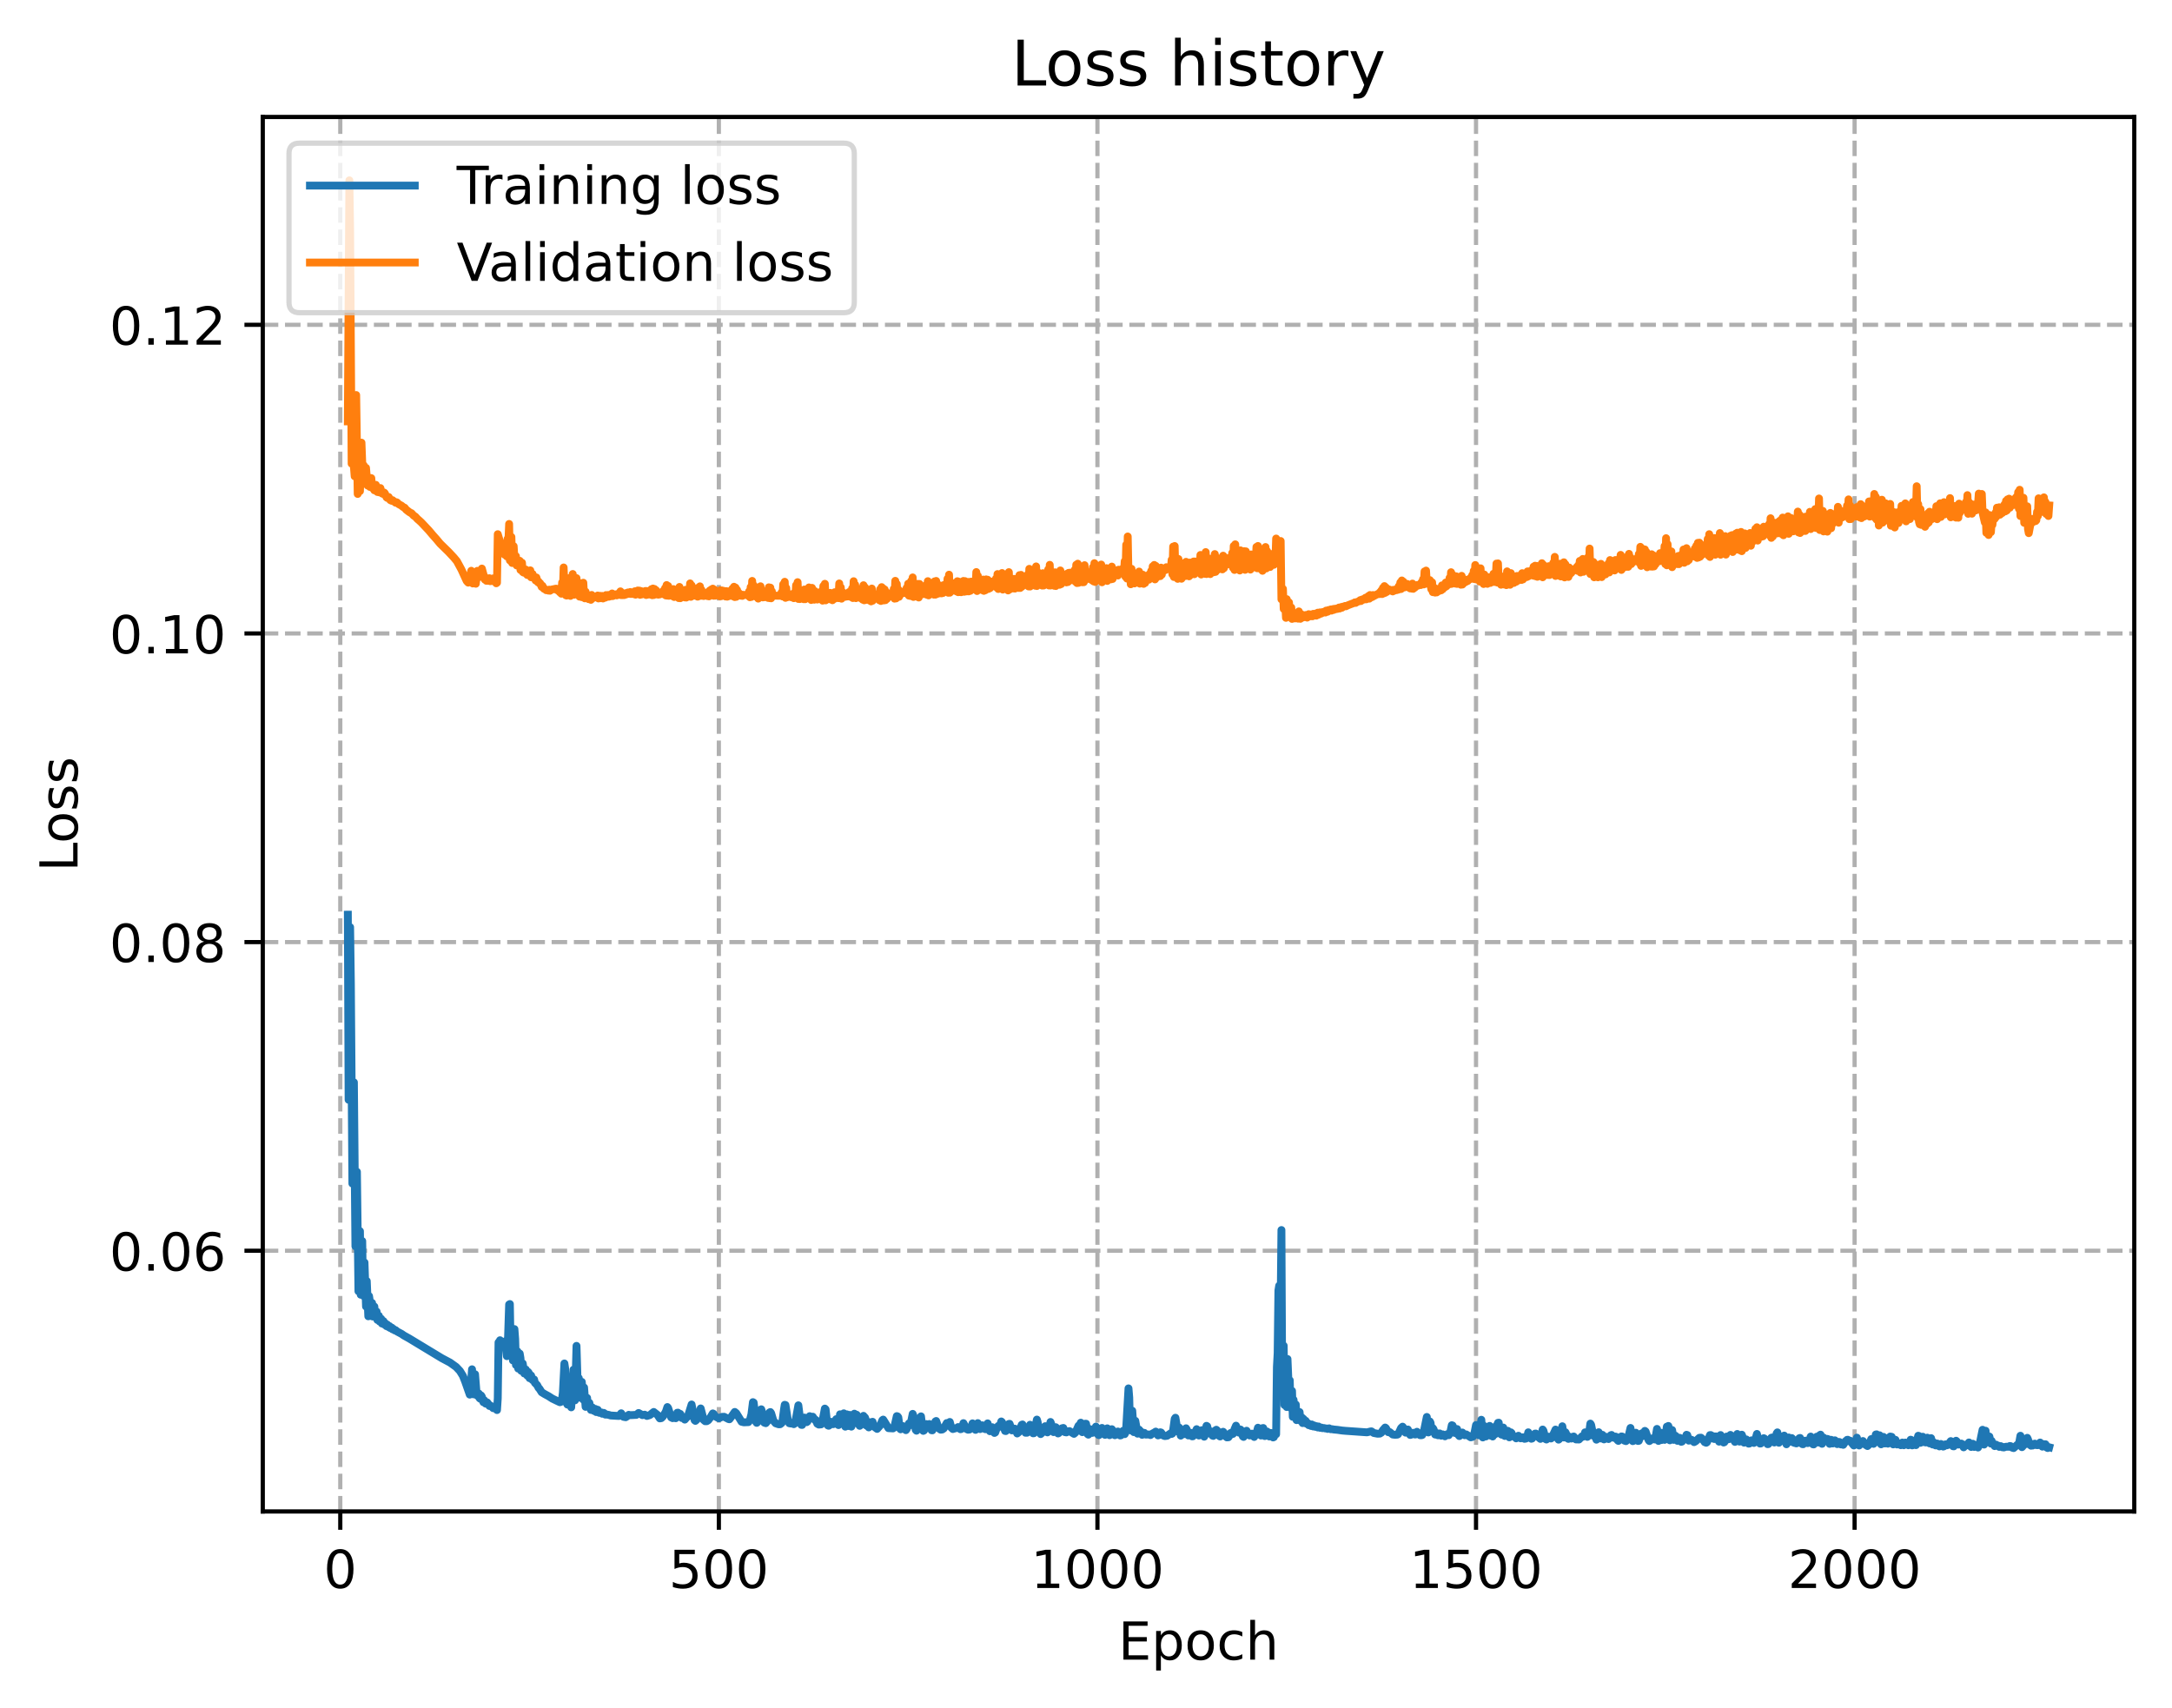<?xml version="1.0" encoding="utf-8" standalone="no"?>
<!DOCTYPE svg PUBLIC "-//W3C//DTD SVG 1.1//EN"
  "http://www.w3.org/Graphics/SVG/1.1/DTD/svg11.dtd">
<!-- Created with matplotlib (https://matplotlib.org/) -->
<svg height="325.986pt" version="1.1" viewBox="0 0 414.464 325.986" width="414.464pt" xmlns="http://www.w3.org/2000/svg" xmlns:xlink="http://www.w3.org/1999/xlink">
 <defs>
  <style type="text/css">
*{stroke-linecap:butt;stroke-linejoin:round;}
  </style>
 </defs>
 <g id="figure_1">
  <g id="patch_1">
   <path d="M 0 325.986 
L 414.464 325.986 
L 414.464 0 
L 0 0 
z
" style="fill:#ffffff;"/>
  </g>
  <g id="axes_1">
   <g id="patch_2">
    <path d="M 50.144 288.43 
L 407.264 288.43 
L 407.264 22.318 
L 50.144 22.318 
z
" style="fill:#ffffff;"/>
   </g>
   <g id="matplotlib.axis_1">
    <g id="xtick_1">
     <g id="line2d_1">
      <path clip-path="url(#p9623bc67a3)" d="M 64.932 288.43 
L 64.932 22.318 
" style="fill:none;stroke:#b0b0b0;stroke-dasharray:2.96,1.28;stroke-dashoffset:0;stroke-width:0.8;"/>
     </g>
     <g id="line2d_2">
      <defs>
       <path d="M 0 0 
L 0 3.5 
" id="mab097a08aa" style="stroke:#000000;stroke-width:0.8;"/>
      </defs>
      <g>
       <use style="stroke:#000000;stroke-width:0.8;" x="64.932" xlink:href="#mab097a08aa" y="288.43"/>
      </g>
     </g>
     <g id="text_1">
      <!-- 0 -->
      <defs>
       <path d="M 31.781 66.406 
Q 24.172 66.406 20.328 58.906 
Q 16.5 51.422 16.5 36.375 
Q 16.5 21.391 20.328 13.891 
Q 24.172 6.391 31.781 6.391 
Q 39.453 6.391 43.281 13.891 
Q 47.125 21.391 47.125 36.375 
Q 47.125 51.422 43.281 58.906 
Q 39.453 66.406 31.781 66.406 
z
M 31.781 74.219 
Q 44.047 74.219 50.516 64.516 
Q 56.984 54.828 56.984 36.375 
Q 56.984 17.969 50.516 8.266 
Q 44.047 -1.422 31.781 -1.422 
Q 19.531 -1.422 13.062 8.266 
Q 6.594 17.969 6.594 36.375 
Q 6.594 54.828 13.062 64.516 
Q 19.531 74.219 31.781 74.219 
z
" id="DejaVuSans-48"/>
      </defs>
      <g transform="translate(61.75 303.029)scale(0.1 -0.1)">
       <use xlink:href="#DejaVuSans-48"/>
      </g>
     </g>
    </g>
    <g id="xtick_2">
     <g id="line2d_3">
      <path clip-path="url(#p9623bc67a3)" d="M 137.173 288.43 
L 137.173 22.318 
" style="fill:none;stroke:#b0b0b0;stroke-dasharray:2.96,1.28;stroke-dashoffset:0;stroke-width:0.8;"/>
     </g>
     <g id="line2d_4">
      <g>
       <use style="stroke:#000000;stroke-width:0.8;" x="137.173" xlink:href="#mab097a08aa" y="288.43"/>
      </g>
     </g>
     <g id="text_2">
      <!-- 500 -->
      <defs>
       <path d="M 10.797 72.906 
L 49.516 72.906 
L 49.516 64.594 
L 19.828 64.594 
L 19.828 46.734 
Q 21.969 47.469 24.109 47.828 
Q 26.266 48.188 28.422 48.188 
Q 40.625 48.188 47.75 41.5 
Q 54.891 34.812 54.891 23.391 
Q 54.891 11.625 47.562 5.094 
Q 40.234 -1.422 26.906 -1.422 
Q 22.312 -1.422 17.547 -0.641 
Q 12.797 0.141 7.719 1.703 
L 7.719 11.625 
Q 12.109 9.234 16.797 8.062 
Q 21.484 6.891 26.703 6.891 
Q 35.156 6.891 40.078 11.328 
Q 45.016 15.766 45.016 23.391 
Q 45.016 31 40.078 35.438 
Q 35.156 39.891 26.703 39.891 
Q 22.75 39.891 18.812 39.016 
Q 14.891 38.141 10.797 36.281 
z
" id="DejaVuSans-53"/>
      </defs>
      <g transform="translate(127.63 303.029)scale(0.1 -0.1)">
       <use xlink:href="#DejaVuSans-53"/>
       <use x="63.623" xlink:href="#DejaVuSans-48"/>
       <use x="127.246" xlink:href="#DejaVuSans-48"/>
      </g>
     </g>
    </g>
    <g id="xtick_3">
     <g id="line2d_5">
      <path clip-path="url(#p9623bc67a3)" d="M 209.415 288.43 
L 209.415 22.318 
" style="fill:none;stroke:#b0b0b0;stroke-dasharray:2.96,1.28;stroke-dashoffset:0;stroke-width:0.8;"/>
     </g>
     <g id="line2d_6">
      <g>
       <use style="stroke:#000000;stroke-width:0.8;" x="209.415" xlink:href="#mab097a08aa" y="288.43"/>
      </g>
     </g>
     <g id="text_3">
      <!-- 1000 -->
      <defs>
       <path d="M 12.406 8.297 
L 28.516 8.297 
L 28.516 63.922 
L 10.984 60.406 
L 10.984 69.391 
L 28.422 72.906 
L 38.281 72.906 
L 38.281 8.297 
L 54.391 8.297 
L 54.391 0 
L 12.406 0 
z
" id="DejaVuSans-49"/>
      </defs>
      <g transform="translate(196.69 303.029)scale(0.1 -0.1)">
       <use xlink:href="#DejaVuSans-49"/>
       <use x="63.623" xlink:href="#DejaVuSans-48"/>
       <use x="127.246" xlink:href="#DejaVuSans-48"/>
       <use x="190.869" xlink:href="#DejaVuSans-48"/>
      </g>
     </g>
    </g>
    <g id="xtick_4">
     <g id="line2d_7">
      <path clip-path="url(#p9623bc67a3)" d="M 281.657 288.43 
L 281.657 22.318 
" style="fill:none;stroke:#b0b0b0;stroke-dasharray:2.96,1.28;stroke-dashoffset:0;stroke-width:0.8;"/>
     </g>
     <g id="line2d_8">
      <g>
       <use style="stroke:#000000;stroke-width:0.8;" x="281.657" xlink:href="#mab097a08aa" y="288.43"/>
      </g>
     </g>
     <g id="text_4">
      <!-- 1500 -->
      <g transform="translate(268.932 303.029)scale(0.1 -0.1)">
       <use xlink:href="#DejaVuSans-49"/>
       <use x="63.623" xlink:href="#DejaVuSans-53"/>
       <use x="127.246" xlink:href="#DejaVuSans-48"/>
       <use x="190.869" xlink:href="#DejaVuSans-48"/>
      </g>
     </g>
    </g>
    <g id="xtick_5">
     <g id="line2d_9">
      <path clip-path="url(#p9623bc67a3)" d="M 353.899 288.43 
L 353.899 22.318 
" style="fill:none;stroke:#b0b0b0;stroke-dasharray:2.96,1.28;stroke-dashoffset:0;stroke-width:0.8;"/>
     </g>
     <g id="line2d_10">
      <g>
       <use style="stroke:#000000;stroke-width:0.8;" x="353.899" xlink:href="#mab097a08aa" y="288.43"/>
      </g>
     </g>
     <g id="text_5">
      <!-- 2000 -->
      <defs>
       <path d="M 19.188 8.297 
L 53.609 8.297 
L 53.609 0 
L 7.328 0 
L 7.328 8.297 
Q 12.938 14.109 22.625 23.891 
Q 32.328 33.688 34.812 36.531 
Q 39.547 41.844 41.422 45.531 
Q 43.312 49.219 43.312 52.781 
Q 43.312 58.594 39.234 62.25 
Q 35.156 65.922 28.609 65.922 
Q 23.969 65.922 18.812 64.312 
Q 13.672 62.703 7.812 59.422 
L 7.812 69.391 
Q 13.766 71.781 18.938 73 
Q 24.125 74.219 28.422 74.219 
Q 39.75 74.219 46.484 68.547 
Q 53.219 62.891 53.219 53.422 
Q 53.219 48.922 51.531 44.891 
Q 49.859 40.875 45.406 35.406 
Q 44.188 33.984 37.641 27.219 
Q 31.109 20.453 19.188 8.297 
z
" id="DejaVuSans-50"/>
      </defs>
      <g transform="translate(341.174 303.029)scale(0.1 -0.1)">
       <use xlink:href="#DejaVuSans-50"/>
       <use x="63.623" xlink:href="#DejaVuSans-48"/>
       <use x="127.246" xlink:href="#DejaVuSans-48"/>
       <use x="190.869" xlink:href="#DejaVuSans-48"/>
      </g>
     </g>
    </g>
    <g id="text_6">
     <!-- Epoch -->
     <defs>
      <path d="M 9.812 72.906 
L 55.906 72.906 
L 55.906 64.594 
L 19.672 64.594 
L 19.672 43.016 
L 54.391 43.016 
L 54.391 34.719 
L 19.672 34.719 
L 19.672 8.297 
L 56.781 8.297 
L 56.781 0 
L 9.812 0 
z
" id="DejaVuSans-69"/>
      <path d="M 18.109 8.203 
L 18.109 -20.797 
L 9.078 -20.797 
L 9.078 54.688 
L 18.109 54.688 
L 18.109 46.391 
Q 20.953 51.266 25.266 53.625 
Q 29.594 56 35.594 56 
Q 45.562 56 51.781 48.094 
Q 58.016 40.188 58.016 27.297 
Q 58.016 14.406 51.781 6.484 
Q 45.562 -1.422 35.594 -1.422 
Q 29.594 -1.422 25.266 0.953 
Q 20.953 3.328 18.109 8.203 
z
M 48.688 27.297 
Q 48.688 37.203 44.609 42.844 
Q 40.531 48.484 33.406 48.484 
Q 26.266 48.484 22.188 42.844 
Q 18.109 37.203 18.109 27.297 
Q 18.109 17.391 22.188 11.75 
Q 26.266 6.109 33.406 6.109 
Q 40.531 6.109 44.609 11.75 
Q 48.688 17.391 48.688 27.297 
z
" id="DejaVuSans-112"/>
      <path d="M 30.609 48.391 
Q 23.391 48.391 19.188 42.75 
Q 14.984 37.109 14.984 27.297 
Q 14.984 17.484 19.156 11.844 
Q 23.344 6.203 30.609 6.203 
Q 37.797 6.203 41.984 11.859 
Q 46.188 17.531 46.188 27.297 
Q 46.188 37.016 41.984 42.703 
Q 37.797 48.391 30.609 48.391 
z
M 30.609 56 
Q 42.328 56 49.016 48.375 
Q 55.719 40.766 55.719 27.297 
Q 55.719 13.875 49.016 6.219 
Q 42.328 -1.422 30.609 -1.422 
Q 18.844 -1.422 12.172 6.219 
Q 5.516 13.875 5.516 27.297 
Q 5.516 40.766 12.172 48.375 
Q 18.844 56 30.609 56 
z
" id="DejaVuSans-111"/>
      <path d="M 48.781 52.594 
L 48.781 44.188 
Q 44.969 46.297 41.141 47.344 
Q 37.312 48.391 33.406 48.391 
Q 24.656 48.391 19.812 42.844 
Q 14.984 37.312 14.984 27.297 
Q 14.984 17.281 19.812 11.734 
Q 24.656 6.203 33.406 6.203 
Q 37.312 6.203 41.141 7.25 
Q 44.969 8.297 48.781 10.406 
L 48.781 2.094 
Q 45.016 0.344 40.984 -0.531 
Q 36.969 -1.422 32.422 -1.422 
Q 20.062 -1.422 12.781 6.344 
Q 5.516 14.109 5.516 27.297 
Q 5.516 40.672 12.859 48.328 
Q 20.219 56 33.016 56 
Q 37.156 56 41.109 55.141 
Q 45.062 54.297 48.781 52.594 
z
" id="DejaVuSans-99"/>
      <path d="M 54.891 33.016 
L 54.891 0 
L 45.906 0 
L 45.906 32.719 
Q 45.906 40.484 42.875 44.328 
Q 39.844 48.188 33.797 48.188 
Q 26.516 48.188 22.312 43.547 
Q 18.109 38.922 18.109 30.906 
L 18.109 0 
L 9.078 0 
L 9.078 75.984 
L 18.109 75.984 
L 18.109 46.188 
Q 21.344 51.125 25.703 53.562 
Q 30.078 56 35.797 56 
Q 45.219 56 50.047 50.172 
Q 54.891 44.344 54.891 33.016 
z
" id="DejaVuSans-104"/>
     </defs>
     <g transform="translate(213.393 316.707)scale(0.1 -0.1)">
      <use xlink:href="#DejaVuSans-69"/>
      <use x="63.184" xlink:href="#DejaVuSans-112"/>
      <use x="126.66" xlink:href="#DejaVuSans-111"/>
      <use x="187.842" xlink:href="#DejaVuSans-99"/>
      <use x="242.822" xlink:href="#DejaVuSans-104"/>
     </g>
    </g>
   </g>
   <g id="matplotlib.axis_2">
    <g id="ytick_1">
     <g id="line2d_11">
      <path clip-path="url(#p9623bc67a3)" d="M 50.144 238.674 
L 407.264 238.674 
" style="fill:none;stroke:#b0b0b0;stroke-dasharray:2.96,1.28;stroke-dashoffset:0;stroke-width:0.8;"/>
     </g>
     <g id="line2d_12">
      <defs>
       <path d="M 0 0 
L -3.5 0 
" id="m2a00c3fcb3" style="stroke:#000000;stroke-width:0.8;"/>
      </defs>
      <g>
       <use style="stroke:#000000;stroke-width:0.8;" x="50.144" xlink:href="#m2a00c3fcb3" y="238.674"/>
      </g>
     </g>
     <g id="text_7">
      <!-- 0.06 -->
      <defs>
       <path d="M 10.688 12.406 
L 21 12.406 
L 21 0 
L 10.688 0 
z
" id="DejaVuSans-46"/>
       <path d="M 33.016 40.375 
Q 26.375 40.375 22.484 35.828 
Q 18.609 31.297 18.609 23.391 
Q 18.609 15.531 22.484 10.953 
Q 26.375 6.391 33.016 6.391 
Q 39.656 6.391 43.531 10.953 
Q 47.406 15.531 47.406 23.391 
Q 47.406 31.297 43.531 35.828 
Q 39.656 40.375 33.016 40.375 
z
M 52.594 71.297 
L 52.594 62.312 
Q 48.875 64.062 45.094 64.984 
Q 41.312 65.922 37.594 65.922 
Q 27.828 65.922 22.672 59.328 
Q 17.531 52.734 16.797 39.406 
Q 19.672 43.656 24.016 45.922 
Q 28.375 48.188 33.594 48.188 
Q 44.578 48.188 50.953 41.516 
Q 57.328 34.859 57.328 23.391 
Q 57.328 12.156 50.688 5.359 
Q 44.047 -1.422 33.016 -1.422 
Q 20.359 -1.422 13.672 8.266 
Q 6.984 17.969 6.984 36.375 
Q 6.984 53.656 15.188 63.938 
Q 23.391 74.219 37.203 74.219 
Q 40.922 74.219 44.703 73.484 
Q 48.484 72.75 52.594 71.297 
z
" id="DejaVuSans-54"/>
      </defs>
      <g transform="translate(20.878 242.473)scale(0.1 -0.1)">
       <use xlink:href="#DejaVuSans-48"/>
       <use x="63.623" xlink:href="#DejaVuSans-46"/>
       <use x="95.41" xlink:href="#DejaVuSans-48"/>
       <use x="159.033" xlink:href="#DejaVuSans-54"/>
      </g>
     </g>
    </g>
    <g id="ytick_2">
     <g id="line2d_13">
      <path clip-path="url(#p9623bc67a3)" d="M 50.144 179.776 
L 407.264 179.776 
" style="fill:none;stroke:#b0b0b0;stroke-dasharray:2.96,1.28;stroke-dashoffset:0;stroke-width:0.8;"/>
     </g>
     <g id="line2d_14">
      <g>
       <use style="stroke:#000000;stroke-width:0.8;" x="50.144" xlink:href="#m2a00c3fcb3" y="179.776"/>
      </g>
     </g>
     <g id="text_8">
      <!-- 0.08 -->
      <defs>
       <path d="M 31.781 34.625 
Q 24.75 34.625 20.719 30.859 
Q 16.703 27.094 16.703 20.516 
Q 16.703 13.922 20.719 10.156 
Q 24.75 6.391 31.781 6.391 
Q 38.812 6.391 42.859 10.172 
Q 46.922 13.969 46.922 20.516 
Q 46.922 27.094 42.891 30.859 
Q 38.875 34.625 31.781 34.625 
z
M 21.922 38.812 
Q 15.578 40.375 12.031 44.719 
Q 8.5 49.078 8.5 55.328 
Q 8.5 64.062 14.719 69.141 
Q 20.953 74.219 31.781 74.219 
Q 42.672 74.219 48.875 69.141 
Q 55.078 64.062 55.078 55.328 
Q 55.078 49.078 51.531 44.719 
Q 48 40.375 41.703 38.812 
Q 48.828 37.156 52.797 32.312 
Q 56.781 27.484 56.781 20.516 
Q 56.781 9.906 50.312 4.234 
Q 43.844 -1.422 31.781 -1.422 
Q 19.734 -1.422 13.25 4.234 
Q 6.781 9.906 6.781 20.516 
Q 6.781 27.484 10.781 32.312 
Q 14.797 37.156 21.922 38.812 
z
M 18.312 54.391 
Q 18.312 48.734 21.844 45.562 
Q 25.391 42.391 31.781 42.391 
Q 38.141 42.391 41.719 45.562 
Q 45.312 48.734 45.312 54.391 
Q 45.312 60.062 41.719 63.234 
Q 38.141 66.406 31.781 66.406 
Q 25.391 66.406 21.844 63.234 
Q 18.312 60.062 18.312 54.391 
z
" id="DejaVuSans-56"/>
      </defs>
      <g transform="translate(20.878 183.575)scale(0.1 -0.1)">
       <use xlink:href="#DejaVuSans-48"/>
       <use x="63.623" xlink:href="#DejaVuSans-46"/>
       <use x="95.41" xlink:href="#DejaVuSans-48"/>
       <use x="159.033" xlink:href="#DejaVuSans-56"/>
      </g>
     </g>
    </g>
    <g id="ytick_3">
     <g id="line2d_15">
      <path clip-path="url(#p9623bc67a3)" d="M 50.144 120.878 
L 407.264 120.878 
" style="fill:none;stroke:#b0b0b0;stroke-dasharray:2.96,1.28;stroke-dashoffset:0;stroke-width:0.8;"/>
     </g>
     <g id="line2d_16">
      <g>
       <use style="stroke:#000000;stroke-width:0.8;" x="50.144" xlink:href="#m2a00c3fcb3" y="120.878"/>
      </g>
     </g>
     <g id="text_9">
      <!-- 0.10 -->
      <g transform="translate(20.878 124.677)scale(0.1 -0.1)">
       <use xlink:href="#DejaVuSans-48"/>
       <use x="63.623" xlink:href="#DejaVuSans-46"/>
       <use x="95.41" xlink:href="#DejaVuSans-49"/>
       <use x="159.033" xlink:href="#DejaVuSans-48"/>
      </g>
     </g>
    </g>
    <g id="ytick_4">
     <g id="line2d_17">
      <path clip-path="url(#p9623bc67a3)" d="M 50.144 61.979 
L 407.264 61.979 
" style="fill:none;stroke:#b0b0b0;stroke-dasharray:2.96,1.28;stroke-dashoffset:0;stroke-width:0.8;"/>
     </g>
     <g id="line2d_18">
      <g>
       <use style="stroke:#000000;stroke-width:0.8;" x="50.144" xlink:href="#m2a00c3fcb3" y="61.979"/>
      </g>
     </g>
     <g id="text_10">
      <!-- 0.12 -->
      <g transform="translate(20.878 65.778)scale(0.1 -0.1)">
       <use xlink:href="#DejaVuSans-48"/>
       <use x="63.623" xlink:href="#DejaVuSans-46"/>
       <use x="95.41" xlink:href="#DejaVuSans-49"/>
       <use x="159.033" xlink:href="#DejaVuSans-50"/>
      </g>
     </g>
    </g>
    <g id="text_11">
     <!-- Loss -->
     <defs>
      <path d="M 9.812 72.906 
L 19.672 72.906 
L 19.672 8.297 
L 55.172 8.297 
L 55.172 0 
L 9.812 0 
z
" id="DejaVuSans-76"/>
      <path d="M 44.281 53.078 
L 44.281 44.578 
Q 40.484 46.531 36.375 47.5 
Q 32.281 48.484 27.875 48.484 
Q 21.188 48.484 17.844 46.438 
Q 14.5 44.391 14.5 40.281 
Q 14.5 37.156 16.891 35.375 
Q 19.281 33.594 26.516 31.984 
L 29.594 31.297 
Q 39.156 29.25 43.188 25.516 
Q 47.219 21.781 47.219 15.094 
Q 47.219 7.469 41.188 3.016 
Q 35.156 -1.422 24.609 -1.422 
Q 20.219 -1.422 15.453 -0.562 
Q 10.688 0.297 5.422 2 
L 5.422 11.281 
Q 10.406 8.688 15.234 7.391 
Q 20.062 6.109 24.812 6.109 
Q 31.156 6.109 34.562 8.281 
Q 37.984 10.453 37.984 14.406 
Q 37.984 18.062 35.516 20.016 
Q 33.062 21.969 24.703 23.781 
L 21.578 24.516 
Q 13.234 26.266 9.516 29.906 
Q 5.812 33.547 5.812 39.891 
Q 5.812 47.609 11.281 51.797 
Q 16.75 56 26.812 56 
Q 31.781 56 36.172 55.266 
Q 40.578 54.547 44.281 53.078 
z
" id="DejaVuSans-115"/>
     </defs>
     <g transform="translate(14.798 166.341)rotate(-90)scale(0.1 -0.1)">
      <use xlink:href="#DejaVuSans-76"/>
      <use x="53.963" xlink:href="#DejaVuSans-111"/>
      <use x="115.145" xlink:href="#DejaVuSans-115"/>
      <use x="167.244" xlink:href="#DejaVuSans-115"/>
     </g>
    </g>
   </g>
   <g id="line2d_19">
    <path clip-path="url(#p9623bc67a3)" d="M 66.376 174.552 
L 66.521 209.872 
L 66.81 176.927 
L 66.954 187.684 
L 67.243 225.858 
L 67.532 206.534 
L 67.821 237.836 
L 68.11 223.611 
L 68.399 246.407 
L 68.544 234.842 
L 68.688 234.939 
L 68.833 247.071 
L 69.122 236.828 
L 69.266 246.484 
L 69.411 247.327 
L 69.555 240.912 
L 69.844 249.324 
L 69.989 244.455 
L 70.278 251.184 
L 70.422 247.32 
L 70.567 248.273 
L 70.711 251.127 
L 70.855 248.702 
L 71 248.631 
L 71.144 251.232 
L 71.433 249.324 
L 71.578 251.224 
L 71.722 250.967 
L 71.867 250.285 
L 72.011 251.877 
L 72.156 251.74 
L 72.3 251.086 
L 72.445 252.188 
L 72.589 252.027 
L 72.734 251.665 
L 72.878 252.564 
L 73.167 252.1 
L 73.312 252.748 
L 73.456 252.456 
L 73.601 252.636 
L 73.745 253.064 
L 73.89 252.767 
L 74.179 253.261 
L 74.323 253.064 
L 74.468 253.425 
L 74.757 253.351 
L 74.901 253.666 
L 75.045 253.571 
L 75.334 253.883 
L 75.479 253.83 
L 75.768 254.082 
L 76.635 254.547 
L 77.068 254.849 
L 78.08 255.414 
L 84.292 259.173 
L 85.882 260.02 
L 87.038 260.848 
L 87.76 261.617 
L 88.338 262.56 
L 88.771 263.662 
L 89.638 266.133 
L 89.783 265.182 
L 90.072 261.299 
L 90.361 266.082 
L 90.505 265.081 
L 90.65 262.244 
L 90.939 265.856 
L 91.083 266.346 
L 91.372 265.929 
L 91.517 266.819 
L 91.661 266.934 
L 91.806 266.294 
L 91.95 266.52 
L 92.239 267.578 
L 92.384 267.194 
L 92.528 267.365 
L 92.672 267.85 
L 92.817 267.877 
L 92.961 267.618 
L 93.106 267.796 
L 93.395 268.3 
L 93.539 268.207 
L 93.684 268.279 
L 94.117 268.719 
L 94.406 268.619 
L 94.84 269.08 
L 94.984 266.868 
L 95.129 256.17 
L 95.273 256.042 
L 95.418 255.754 
L 95.851 257.011 
L 95.996 256.602 
L 96.14 256.794 
L 96.429 255.937 
L 96.718 258.791 
L 96.863 257.755 
L 97.151 248.934 
L 97.296 248.848 
L 97.44 257.732 
L 97.729 253.746 
L 97.874 259.611 
L 98.018 259.446 
L 98.163 253.627 
L 98.307 255.499 
L 98.452 260.478 
L 98.741 257.876 
L 98.885 261.163 
L 99.03 260.709 
L 99.174 258.299 
L 99.319 259.186 
L 99.463 261.593 
L 99.752 260.183 
L 100.041 262.097 
L 100.33 261.335 
L 100.619 262.514 
L 100.764 261.795 
L 100.908 261.983 
L 101.053 262.996 
L 101.341 262.476 
L 101.63 263.363 
L 101.919 263.239 
L 102.064 263.872 
L 102.497 264.313 
L 102.786 264.869 
L 102.931 264.993 
L 103.364 265.678 
L 103.942 266.032 
L 104.665 266.425 
L 105.387 266.89 
L 106.398 267.382 
L 106.832 267.581 
L 106.976 267.544 
L 107.121 267.354 
L 107.265 266.901 
L 107.41 265.74 
L 107.699 260.188 
L 107.843 261.122 
L 108.132 267.783 
L 108.277 268.034 
L 108.421 266.466 
L 108.71 262.788 
L 108.999 268.56 
L 109.288 263.79 
L 109.433 261.371 
L 109.722 267.223 
L 110.011 256.833 
L 110.299 266.502 
L 110.444 262.983 
L 110.733 266.737 
L 111.022 263.7 
L 111.311 267.093 
L 111.455 264.771 
L 111.744 268.466 
L 111.889 266.944 
L 112.033 266.761 
L 112.178 268.382 
L 112.322 268.419 
L 112.467 267.7 
L 112.756 269.051 
L 112.9 268.533 
L 113.045 268.589 
L 113.334 269.235 
L 113.478 268.845 
L 113.623 268.872 
L 113.767 269.46 
L 113.912 269.412 
L 114.056 269.02 
L 114.345 269.601 
L 114.778 269.539 
L 114.923 269.785 
L 115.067 269.773 
L 115.212 269.622 
L 115.356 269.713 
L 115.501 269.942 
L 115.934 269.954 
L 116.223 270.017 
L 116.512 270.115 
L 118.102 270.208 
L 118.535 269.692 
L 118.968 270.369 
L 119.402 270.443 
L 119.691 270.252 
L 119.98 269.987 
L 120.269 270.054 
L 121.425 269.998 
L 121.858 269.636 
L 122.581 270.045 
L 123.014 269.957 
L 123.447 270.201 
L 124.025 270.03 
L 124.459 269.663 
L 124.748 269.443 
L 125.47 270.012 
L 125.904 270.672 
L 126.193 270.621 
L 126.482 270.337 
L 127.06 269.383 
L 127.349 268.504 
L 127.493 268.671 
L 127.782 269.598 
L 128.071 270.476 
L 128.36 270.627 
L 128.504 270.368 
L 128.649 270.411 
L 128.938 270.639 
L 129.082 270.273 
L 129.227 269.594 
L 129.371 269.577 
L 129.516 270.051 
L 129.805 269.809 
L 129.949 270.049 
L 130.094 270.586 
L 130.383 270.47 
L 130.672 270.901 
L 131.105 270.396 
L 131.25 270.335 
L 131.972 268.015 
L 132.55 271.02 
L 132.694 271.141 
L 132.983 270.873 
L 133.128 270.623 
L 133.706 268.77 
L 134.284 270.976 
L 134.573 271.213 
L 134.862 271.202 
L 135.151 271.024 
L 135.584 270.451 
L 136.018 269.721 
L 136.162 269.795 
L 136.451 270.26 
L 137.173 270.657 
L 137.751 270.377 
L 138.185 270.362 
L 139.052 270.816 
L 139.196 270.832 
L 139.63 270.255 
L 140.208 269.438 
L 140.497 269.673 
L 141.508 271.312 
L 141.941 271.419 
L 142.808 271.382 
L 143.097 271.002 
L 143.386 269.89 
L 143.675 267.567 
L 143.82 267.661 
L 144.253 271.323 
L 144.398 271.522 
L 144.542 271.391 
L 144.687 271.096 
L 145.264 268.93 
L 145.409 269.387 
L 145.842 271.482 
L 146.131 271.58 
L 146.42 271.234 
L 146.709 270.24 
L 146.854 269.526 
L 146.998 269.459 
L 147.143 269.657 
L 147.576 271.093 
L 148.01 271.602 
L 148.588 271.8 
L 148.877 271.782 
L 149.166 271.546 
L 149.31 271.206 
L 149.599 268.982 
L 149.743 268.075 
L 149.888 268.121 
L 150.321 270.906 
L 150.61 271.596 
L 150.899 271.647 
L 151.044 271.602 
L 151.477 271.77 
L 151.622 271.674 
L 151.766 271.364 
L 152.344 268.174 
L 152.633 270.475 
L 152.922 271.907 
L 153.067 271.919 
L 153.356 271.098 
L 153.5 270.511 
L 153.789 270.988 
L 153.934 271.39 
L 154.078 271.278 
L 154.511 270.244 
L 154.656 270.475 
L 155.089 270.346 
L 155.523 271.001 
L 155.667 270.959 
L 155.956 271.679 
L 156.245 271.852 
L 156.679 271.811 
L 156.968 271.054 
L 157.401 268.798 
L 157.546 268.948 
L 157.835 271.591 
L 157.979 272.014 
L 158.124 272.076 
L 158.268 271.983 
L 158.557 271.322 
L 158.99 271.774 
L 159.568 270.816 
L 159.857 271.832 
L 160.002 271.946 
L 160.146 271.39 
L 160.291 269.888 
L 160.435 269.992 
L 160.724 271.68 
L 161.013 269.701 
L 161.302 272.25 
L 161.591 269.896 
L 161.736 270.686 
L 161.88 272.131 
L 162.025 271.62 
L 162.169 270.004 
L 162.458 272.243 
L 162.603 271.182 
L 162.891 271.241 
L 163.036 269.768 
L 163.18 270.232 
L 163.325 270.289 
L 163.469 269.967 
L 163.614 271.478 
L 163.758 271.754 
L 163.903 271.065 
L 164.047 272.089 
L 164.192 271.973 
L 164.336 270.742 
L 164.481 271.735 
L 164.625 271.395 
L 164.77 270.183 
L 164.914 270.516 
L 165.059 270.497 
L 165.203 270.914 
L 165.348 272.044 
L 165.492 272.035 
L 165.781 272.388 
L 166.07 271.413 
L 166.215 271.483 
L 166.504 271.317 
L 166.793 272.238 
L 167.37 272.676 
L 167.948 272.024 
L 168.382 271.008 
L 168.526 270.9 
L 168.815 271.352 
L 169.538 272.531 
L 170.405 272.579 
L 170.549 272.473 
L 170.694 272.148 
L 171.127 270.235 
L 171.272 270.282 
L 171.416 270.468 
L 171.705 272.59 
L 171.849 272.751 
L 171.994 272.634 
L 172.283 272.134 
L 172.427 272.202 
L 172.716 272.802 
L 172.861 272.915 
L 173.005 272.738 
L 173.439 271.629 
L 173.583 271.999 
L 173.728 271.939 
L 174.161 269.807 
L 174.306 270.186 
L 174.739 272.857 
L 174.884 273.018 
L 175.028 272.853 
L 175.751 270.282 
L 176.039 272.729 
L 176.184 273.05 
L 176.328 272.971 
L 176.762 271.751 
L 177.051 272.151 
L 177.195 271.797 
L 177.34 271.744 
L 177.484 271.967 
L 177.773 272.933 
L 177.918 272.948 
L 178.207 272.291 
L 178.496 271.257 
L 178.64 271.164 
L 178.929 272.004 
L 179.218 272.63 
L 179.507 272.825 
L 179.796 272.79 
L 180.085 272.592 
L 180.663 271.557 
L 180.807 272.054 
L 181.241 271.348 
L 181.53 272.433 
L 181.819 272.7 
L 182.108 272.611 
L 182.686 272.463 
L 182.83 272.32 
L 183.264 272.735 
L 183.408 272.706 
L 183.697 272.043 
L 183.842 271.576 
L 184.131 272.117 
L 184.42 272.686 
L 184.709 272.828 
L 184.997 272.796 
L 185.286 272.561 
L 185.575 271.619 
L 186.153 272.86 
L 186.587 271.57 
L 187.02 272.712 
L 187.309 272.228 
L 187.454 271.985 
L 187.887 272.678 
L 188.032 272.731 
L 188.176 272.546 
L 188.465 271.619 
L 188.754 272.919 
L 188.899 273.117 
L 189.043 273.049 
L 189.332 272.347 
L 189.476 272.495 
L 189.765 273.446 
L 189.91 273.36 
L 190.199 272.557 
L 190.488 272.115 
L 190.632 272.3 
L 190.777 272.259 
L 191.066 271.255 
L 191.21 271.388 
L 191.788 273.064 
L 191.933 273.088 
L 192.222 272.397 
L 192.511 271.73 
L 192.655 271.707 
L 193.089 272.956 
L 193.378 272.836 
L 193.522 272.624 
L 193.666 272.635 
L 194.1 273.547 
L 194.389 273.311 
L 194.967 271.89 
L 195.111 271.828 
L 195.689 273.408 
L 195.978 273.403 
L 196.267 272.758 
L 196.556 271.883 
L 196.701 272.145 
L 197.134 273.514 
L 197.279 273.502 
L 197.568 272.25 
L 197.857 270.896 
L 198.001 271.351 
L 198.29 273.197 
L 198.579 273.664 
L 198.868 273.406 
L 199.446 272.158 
L 199.735 273.2 
L 199.879 273.338 
L 200.024 273.009 
L 200.457 271.351 
L 200.602 271.721 
L 200.891 273.151 
L 201.035 273.284 
L 201.18 273.151 
L 201.469 272.352 
L 201.902 273.545 
L 202.047 273.466 
L 202.624 272.563 
L 202.913 272.494 
L 203.202 273.292 
L 203.491 273.342 
L 203.78 273.15 
L 204.069 273.091 
L 204.936 273.619 
L 205.225 273.361 
L 205.803 272.063 
L 205.948 272.169 
L 206.237 271.488 
L 206.526 273.299 
L 206.67 273.168 
L 207.103 271.683 
L 207.248 271.689 
L 207.537 273.665 
L 207.681 273.773 
L 207.97 272.708 
L 208.115 272.776 
L 208.404 273.437 
L 208.548 273.407 
L 209.126 272.235 
L 209.56 273.786 
L 209.704 273.866 
L 209.993 273.33 
L 210.282 272.488 
L 210.427 272.683 
L 210.716 273.712 
L 210.86 273.814 
L 211.293 272.566 
L 211.727 273.875 
L 211.871 273.664 
L 212.16 272.73 
L 212.305 272.908 
L 212.594 273.774 
L 212.738 273.881 
L 212.883 273.808 
L 213.316 273.171 
L 213.75 273.927 
L 213.894 273.899 
L 214.328 273.033 
L 214.617 273.676 
L 214.761 273.381 
L 214.906 272.448 
L 215.339 264.943 
L 215.484 266.696 
L 215.628 272.537 
L 215.772 272.963 
L 215.917 269.396 
L 216.061 269.208 
L 216.35 273.286 
L 216.495 272.671 
L 216.639 271.13 
L 217.073 273.587 
L 217.217 272.888 
L 217.362 272.812 
L 217.506 273.311 
L 217.651 273.111 
L 217.94 273.809 
L 218.084 273.75 
L 218.373 273.433 
L 218.662 273.766 
L 219.24 273.735 
L 219.529 273.854 
L 219.962 273.531 
L 220.251 273.389 
L 220.54 273.192 
L 220.974 273.915 
L 221.118 273.871 
L 221.407 273.324 
L 221.552 273.356 
L 221.985 273.939 
L 222.274 274.042 
L 222.708 273.985 
L 223.43 273.488 
L 223.575 273.635 
L 223.719 273.553 
L 223.864 272.872 
L 224.153 270.763 
L 224.297 270.546 
L 224.73 273.168 
L 225.019 272.428 
L 225.308 273.959 
L 225.597 273.169 
L 225.742 273.245 
L 225.886 273.68 
L 226.031 273.456 
L 226.32 272.555 
L 226.464 272.791 
L 226.753 273.923 
L 227.042 273.425 
L 227.187 273.424 
L 227.476 274.092 
L 227.62 274.084 
L 227.909 273.623 
L 228.343 272.728 
L 228.776 273.938 
L 228.92 273.827 
L 229.354 272.913 
L 229.787 274.16 
L 229.932 273.796 
L 230.221 272.089 
L 230.365 272.175 
L 230.654 273.536 
L 230.799 273.544 
L 230.943 273.183 
L 231.088 273.161 
L 231.377 273.962 
L 231.521 274.011 
L 231.666 273.822 
L 231.955 272.932 
L 232.099 272.836 
L 232.244 272.957 
L 232.677 274.03 
L 232.822 274.12 
L 233.11 273.707 
L 233.255 273.293 
L 233.399 273.223 
L 233.544 273.38 
L 233.833 274.042 
L 234.122 274.297 
L 234.411 274.27 
L 234.7 273.86 
L 234.844 273.452 
L 235.133 273.66 
L 235.278 273.627 
L 235.567 272.739 
L 235.856 272.06 
L 236.434 273.396 
L 236.578 272.874 
L 236.723 272.798 
L 236.867 272.981 
L 237.156 274.096 
L 237.301 274.203 
L 237.878 273.026 
L 238.167 273.575 
L 238.312 273.659 
L 238.456 273.926 
L 238.601 273.906 
L 238.89 273.581 
L 239.323 274.21 
L 239.757 273.512 
L 240.046 272.447 
L 240.335 273.111 
L 240.624 273.941 
L 240.768 273.521 
L 240.913 272.53 
L 241.057 272.505 
L 241.202 273.035 
L 241.346 274.043 
L 241.491 273.856 
L 241.78 273.172 
L 241.924 273.349 
L 242.213 274.119 
L 242.357 273.94 
L 242.502 273.448 
L 242.646 273.59 
L 242.935 274.306 
L 243.08 274.249 
L 243.369 273.393 
L 243.513 273.694 
L 243.658 260.838 
L 243.802 258.213 
L 243.947 246.272 
L 244.091 245.345 
L 244.236 256.038 
L 244.38 248.496 
L 244.525 234.726 
L 244.669 264.085 
L 244.814 262.697 
L 244.958 256.798 
L 245.103 268.12 
L 245.247 265.208 
L 245.392 259.96 
L 245.536 268.505 
L 245.681 259.334 
L 245.97 266.171 
L 246.114 263.394 
L 246.259 268.644 
L 246.403 268.129 
L 246.547 265.42 
L 246.692 270.376 
L 246.836 267.111 
L 247.125 270.022 
L 247.27 268.026 
L 247.414 271 
L 247.559 269.527 
L 247.703 270 
L 247.848 270.949 
L 247.992 269.46 
L 248.137 271.108 
L 248.426 270.503 
L 248.57 271.568 
L 248.715 270.748 
L 249.004 271.568 
L 249.148 271.121 
L 249.293 271.68 
L 249.582 271.584 
L 249.726 271.961 
L 250.015 271.815 
L 250.16 272.11 
L 250.304 271.824 
L 250.593 272.214 
L 250.737 272.01 
L 251.026 272.286 
L 251.171 272.143 
L 251.46 272.402 
L 251.604 272.209 
L 251.893 272.464 
L 252.182 272.425 
L 252.327 272.53 
L 252.616 272.499 
L 252.905 272.591 
L 253.194 272.594 
L 253.338 272.677 
L 253.627 272.566 
L 253.916 272.733 
L 254.205 272.729 
L 254.494 272.787 
L 255.216 272.855 
L 256.083 272.982 
L 256.661 273.036 
L 260.851 273.331 
L 261.574 273.15 
L 261.718 273.15 
L 262.152 273.458 
L 262.874 273.594 
L 263.308 273.571 
L 263.597 273.389 
L 263.885 272.91 
L 264.319 272.414 
L 264.463 272.519 
L 264.897 273.295 
L 265.186 273.28 
L 265.764 273.747 
L 266.197 273.797 
L 266.631 273.77 
L 266.775 273.692 
L 267.064 273.134 
L 267.353 272.505 
L 267.642 272.247 
L 267.787 272.425 
L 268.22 273.392 
L 268.653 272.788 
L 269.087 273.827 
L 269.231 273.802 
L 269.665 273.414 
L 269.954 273.735 
L 270.098 273.74 
L 270.243 273.568 
L 270.387 273.223 
L 270.676 273.537 
L 270.965 273.87 
L 271.254 273.885 
L 271.399 273.831 
L 271.688 273.232 
L 272.266 270.395 
L 272.555 273.354 
L 272.699 272.66 
L 272.843 271.255 
L 272.988 271.526 
L 273.132 272.85 
L 273.277 272.835 
L 273.421 272.532 
L 273.566 272.752 
L 273.855 273.75 
L 274.144 273.465 
L 274.288 273.856 
L 274.433 273.895 
L 274.722 273.537 
L 275.011 273.971 
L 275.3 273.715 
L 275.733 274.088 
L 276.167 273.68 
L 276.456 273.873 
L 276.745 273.346 
L 277.033 271.971 
L 277.178 272.021 
L 277.322 272.322 
L 277.611 273.449 
L 277.9 272.982 
L 278.045 272.701 
L 278.334 273.886 
L 278.478 274.043 
L 279.056 273.368 
L 279.49 273.881 
L 279.779 273.721 
L 280.646 274.284 
L 280.935 274.219 
L 281.079 274.132 
L 281.368 273.401 
L 281.657 271.936 
L 281.801 272.042 
L 281.946 272.385 
L 282.235 273.894 
L 282.379 273.414 
L 282.668 270.93 
L 282.957 274.306 
L 283.246 272.132 
L 283.391 272.77 
L 283.535 274.119 
L 283.824 272.763 
L 283.969 273.89 
L 284.113 273.539 
L 284.258 272.099 
L 284.402 273.949 
L 284.547 273.806 
L 284.691 273.154 
L 284.836 274.126 
L 285.125 273.205 
L 285.269 273.709 
L 285.414 273.243 
L 285.558 272.023 
L 285.703 272.166 
L 285.847 271.515 
L 285.991 271.488 
L 286.136 273.358 
L 286.28 273.168 
L 286.425 273.709 
L 286.569 273.785 
L 286.858 272.418 
L 287.147 274.022 
L 287.292 273.391 
L 287.436 273.679 
L 287.725 273.037 
L 288.014 274.285 
L 288.303 273.33 
L 288.448 273.468 
L 288.592 274.087 
L 289.026 274.117 
L 289.315 274.477 
L 289.748 273.982 
L 290.182 274.474 
L 290.615 274.266 
L 290.904 274.569 
L 291.193 274.516 
L 291.482 273.897 
L 291.626 273.326 
L 292.06 274.436 
L 292.204 274.553 
L 292.349 274.514 
L 292.638 274.096 
L 292.927 273.569 
L 293.071 273.563 
L 293.649 274.335 
L 293.938 274.579 
L 294.083 274.345 
L 294.372 272.796 
L 294.516 273 
L 294.949 274.627 
L 295.094 274.698 
L 295.238 274.586 
L 295.527 274.163 
L 295.672 274.177 
L 295.961 274.505 
L 296.105 274.384 
L 296.828 272.802 
L 297.261 274.535 
L 297.406 274.727 
L 297.55 274.608 
L 297.839 273.675 
L 298.128 272.169 
L 298.417 274.311 
L 298.706 273.303 
L 298.851 273.562 
L 298.995 274.391 
L 299.284 274.577 
L 299.428 274.142 
L 299.862 274.517 
L 300.006 274.223 
L 300.295 274.124 
L 300.729 274.683 
L 301.307 274.696 
L 301.885 274.092 
L 302.029 274.181 
L 302.318 273.953 
L 302.463 273.332 
L 302.607 273.837 
L 302.752 273.883 
L 302.896 274.195 
L 303.041 274.06 
L 303.185 273.77 
L 303.474 271.663 
L 303.618 271.89 
L 304.052 273.994 
L 304.341 273.53 
L 304.63 274.734 
L 304.774 274.633 
L 305.063 273.308 
L 305.208 273.567 
L 305.352 274.418 
L 305.497 274.507 
L 305.786 273.81 
L 306.075 274.676 
L 306.219 274.602 
L 306.508 274.194 
L 306.942 274.611 
L 307.375 273.885 
L 307.52 273.833 
L 307.953 274.376 
L 308.242 274.132 
L 308.386 274.181 
L 308.675 274.848 
L 308.82 274.964 
L 309.109 274.68 
L 309.398 274.112 
L 309.542 274.128 
L 309.976 274.914 
L 310.265 275.006 
L 310.554 274.721 
L 310.698 274.328 
L 311.132 272.493 
L 311.421 274.782 
L 311.565 275.006 
L 311.71 274.957 
L 311.854 274.692 
L 312.143 273.404 
L 312.432 274.843 
L 312.576 274.981 
L 312.721 274.951 
L 313.01 274.118 
L 313.154 273.597 
L 313.299 273.516 
L 313.588 274.025 
L 313.877 273.054 
L 314.021 273.171 
L 314.599 274.84 
L 314.744 274.995 
L 315.033 274.782 
L 315.322 274.486 
L 315.611 274.641 
L 315.755 274.69 
L 315.9 274.385 
L 316.189 272.674 
L 316.478 274.974 
L 316.911 273.41 
L 317.055 274.798 
L 317.2 274.575 
L 317.344 273.623 
L 317.489 273.932 
L 317.633 274.766 
L 317.778 274.243 
L 318.067 272.244 
L 318.211 272.686 
L 318.356 272.11 
L 318.5 272.645 
L 318.645 274.851 
L 318.789 274.771 
L 318.934 272.989 
L 319.078 272.889 
L 319.367 274.765 
L 319.512 274.728 
L 319.656 273.948 
L 319.801 274.054 
L 320.09 274.951 
L 320.234 274.829 
L 320.379 274.402 
L 320.523 274.374 
L 320.812 275.14 
L 320.956 275.097 
L 321.245 274.482 
L 321.39 274.427 
L 321.534 274.541 
L 321.679 274.294 
L 321.823 273.797 
L 321.968 273.849 
L 322.257 274.915 
L 322.401 274.877 
L 322.546 274.677 
L 322.835 274.777 
L 323.268 275.201 
L 323.557 275.036 
L 324.28 274.373 
L 324.569 274.344 
L 324.858 274.581 
L 325.291 275.202 
L 325.58 275.318 
L 325.724 275.221 
L 326.013 274.603 
L 326.302 273.852 
L 326.447 273.851 
L 326.591 274.155 
L 326.88 274.049 
L 327.025 274.578 
L 327.169 274.599 
L 327.314 274.171 
L 327.458 274.099 
L 327.603 274.231 
L 328.036 275.108 
L 328.325 273.846 
L 328.903 275.276 
L 329.048 275.211 
L 329.192 274.96 
L 329.481 274.138 
L 329.77 274.658 
L 329.914 274.625 
L 330.203 273.82 
L 330.492 274.431 
L 330.637 274.396 
L 331.07 275.155 
L 331.215 274.8 
L 331.504 273.642 
L 331.648 273.88 
L 331.937 275.099 
L 332.082 275.061 
L 332.371 273.779 
L 332.515 274.152 
L 332.804 275.296 
L 333.238 274.682 
L 333.671 275.486 
L 333.816 275.471 
L 334.249 274.855 
L 334.682 275.354 
L 334.827 275.153 
L 335.26 273.633 
L 335.549 274.81 
L 335.838 275.47 
L 335.983 275.461 
L 336.272 274.902 
L 336.561 274.448 
L 336.705 274.519 
L 337.283 275.583 
L 337.428 275.572 
L 337.717 275.211 
L 338.006 274.361 
L 338.15 274.319 
L 338.583 275.271 
L 338.728 275.078 
L 339.017 273.537 
L 339.161 273.338 
L 339.45 275.318 
L 339.739 274.124 
L 339.884 274.333 
L 340.028 274.987 
L 340.173 274.988 
L 340.462 273.952 
L 340.606 274.296 
L 340.895 275.609 
L 341.04 275.283 
L 341.184 274.432 
L 341.329 274.309 
L 341.618 275.106 
L 341.907 274.423 
L 342.051 274.579 
L 342.196 275.251 
L 342.485 275.363 
L 342.629 275.297 
L 342.774 275.441 
L 342.918 275.394 
L 343.207 274.897 
L 343.351 274.445 
L 343.496 274.403 
L 343.929 275.582 
L 344.074 275.602 
L 344.507 274.921 
L 344.941 275.39 
L 345.085 275.325 
L 345.519 274.138 
L 345.952 275.616 
L 346.097 275.636 
L 346.386 274.831 
L 346.675 274.159 
L 346.964 275.275 
L 347.108 274.867 
L 347.253 273.868 
L 347.397 273.773 
L 347.686 275.52 
L 347.975 274.328 
L 348.119 274.461 
L 348.408 274.998 
L 348.697 274.583 
L 348.842 274.633 
L 349.131 275.527 
L 349.275 275.316 
L 349.42 274.755 
L 349.564 274.951 
L 349.709 275.456 
L 349.853 275.406 
L 349.998 274.872 
L 350.142 274.855 
L 350.576 275.575 
L 350.72 275.514 
L 350.865 275.159 
L 351.009 275.174 
L 351.298 275.64 
L 351.443 275.452 
L 351.731 275.714 
L 352.165 275.024 
L 352.309 275.091 
L 352.454 274.767 
L 352.598 274.747 
L 352.887 275.002 
L 353.032 274.92 
L 353.465 275.488 
L 353.754 275.838 
L 354.188 274.832 
L 354.332 274.344 
L 354.621 275.638 
L 354.766 275.84 
L 355.055 275.507 
L 355.488 274.988 
L 355.922 275.66 
L 356.355 275.945 
L 356.644 275.673 
L 357.077 274.614 
L 357.511 275.526 
L 357.655 275.279 
L 357.944 273.741 
L 358.089 273.71 
L 358.378 275.198 
L 358.667 273.89 
L 358.956 275.617 
L 359.1 275.368 
L 359.245 274.344 
L 359.389 274.192 
L 359.678 275.455 
L 359.967 274.442 
L 360.112 275.422 
L 360.256 275.492 
L 360.689 274.134 
L 360.978 274.189 
L 361.267 275.633 
L 361.412 275.322 
L 361.556 274.746 
L 361.701 274.757 
L 361.99 275.648 
L 362.134 275.363 
L 362.712 275.783 
L 363.001 275.281 
L 363.29 275.79 
L 363.435 275.655 
L 363.579 275.283 
L 363.868 275.432 
L 364.157 275.792 
L 364.446 275.315 
L 364.591 274.735 
L 364.735 274.788 
L 364.879 275.818 
L 365.024 275.78 
L 365.313 275.072 
L 365.602 275.773 
L 366.035 273.981 
L 366.18 274.025 
L 366.469 275.327 
L 366.758 274.741 
L 366.902 274.166 
L 367.191 275.214 
L 367.336 274.944 
L 367.48 275.266 
L 367.625 275.181 
L 367.769 274.351 
L 368.058 275.256 
L 368.203 275.442 
L 368.347 274.483 
L 368.492 274.439 
L 368.781 275.649 
L 368.925 275.186 
L 369.214 275.568 
L 369.358 275.828 
L 369.647 275.466 
L 369.792 275.544 
L 370.081 276.015 
L 370.37 275.551 
L 370.659 275.725 
L 370.803 276.049 
L 370.948 276.001 
L 371.237 275.621 
L 371.381 275.637 
L 371.526 275.802 
L 371.67 275.734 
L 372.248 275.003 
L 372.393 275.078 
L 372.537 275.392 
L 372.682 275.985 
L 372.826 276.002 
L 373.115 275.051 
L 373.26 274.933 
L 373.404 275.07 
L 373.549 275.582 
L 373.693 275.667 
L 373.837 275.491 
L 374.126 275.659 
L 374.271 275.476 
L 374.415 275.573 
L 374.704 276.19 
L 374.993 275.705 
L 375.427 275.807 
L 375.716 275.261 
L 375.86 275.48 
L 376.149 276.124 
L 376.294 275.998 
L 376.438 275.503 
L 376.583 275.598 
L 376.727 276.118 
L 377.016 276.017 
L 377.161 275.776 
L 377.45 276.227 
L 377.739 275.642 
L 378.316 272.841 
L 378.605 275.668 
L 378.894 273.022 
L 379.039 274.584 
L 379.472 274.794 
L 379.617 274.131 
L 379.906 275.481 
L 380.05 274.959 
L 380.195 275.432 
L 380.339 275.424 
L 380.628 275.958 
L 380.917 275.69 
L 381.062 275.895 
L 381.351 275.887 
L 381.495 276.104 
L 381.784 275.962 
L 382.073 276.181 
L 382.218 276.12 
L 382.362 276.218 
L 382.795 276.074 
L 383.373 276.085 
L 383.518 275.937 
L 383.662 275.957 
L 383.951 276.247 
L 384.24 276.334 
L 384.963 275.687 
L 385.107 275.708 
L 385.252 275.58 
L 385.541 273.981 
L 385.83 276.158 
L 385.974 276.002 
L 386.263 274.645 
L 386.552 275.283 
L 386.697 275.563 
L 386.841 274.377 
L 386.985 274.677 
L 387.13 275.244 
L 387.274 275.286 
L 387.563 275.879 
L 387.708 275.751 
L 387.852 275.855 
L 388.286 275.483 
L 388.575 275.77 
L 388.719 275.597 
L 388.864 275.78 
L 389.008 275.664 
L 389.297 275.276 
L 389.442 275.629 
L 389.586 275.609 
L 389.731 276.061 
L 389.875 275.977 
L 390.02 275.587 
L 390.164 275.682 
L 390.309 275.597 
L 390.453 275.813 
L 390.598 276.251 
L 390.742 276.328 
L 390.887 276.14 
L 391.031 276.178 
L 391.031 276.178 
" style="fill:none;stroke:#1f77b4;stroke-linecap:square;stroke-width:1.5;"/>
   </g>
   <g id="line2d_20">
    <path clip-path="url(#p9623bc67a3)" d="M 66.376 80.414 
L 66.665 34.414 
L 66.81 43.948 
L 67.099 88.482 
L 67.388 81.075 
L 67.532 89.078 
L 67.677 90.892 
L 67.966 75.38 
L 68.255 94.259 
L 68.399 91.103 
L 68.544 90.75 
L 68.688 93.73 
L 68.977 84.468 
L 69.266 92.033 
L 69.411 88.802 
L 69.7 91.928 
L 69.844 89.281 
L 70.133 92.645 
L 70.278 91.668 
L 70.567 92.911 
L 70.711 91.221 
L 70.855 91.242 
L 71 93.091 
L 71.144 93.185 
L 71.289 92.975 
L 71.433 93.566 
L 71.722 92.524 
L 72.011 93.88 
L 72.156 93.839 
L 72.3 93.944 
L 72.589 93.136 
L 72.878 94.155 
L 73.167 94.279 
L 73.312 93.995 
L 73.456 94.148 
L 73.745 94.89 
L 73.89 95.014 
L 74.179 94.846 
L 74.468 95.434 
L 74.757 95.571 
L 74.901 95.447 
L 75.479 95.928 
L 75.623 95.83 
L 75.768 95.885 
L 76.057 96.192 
L 76.635 96.508 
L 76.924 96.759 
L 77.213 96.885 
L 77.502 97.256 
L 78.08 97.703 
L 78.369 97.88 
L 78.513 97.928 
L 78.947 98.404 
L 79.236 98.572 
L 79.669 99.044 
L 79.958 99.29 
L 80.391 99.687 
L 81.836 101.221 
L 82.559 102.082 
L 83.281 102.89 
L 84.003 103.754 
L 85.593 105.306 
L 86.604 106.391 
L 87.182 107.082 
L 88.049 108.685 
L 89.06 110.88 
L 89.349 111.182 
L 89.638 110.549 
L 89.927 108.92 
L 90.216 111.344 
L 90.505 109.665 
L 90.65 109.934 
L 90.794 111.395 
L 91.083 108.933 
L 91.372 109.865 
L 91.517 110.105 
L 91.661 109.816 
L 91.95 108.498 
L 92.528 110.614 
L 92.672 110.594 
L 92.817 110.833 
L 92.961 110.344 
L 93.106 110.836 
L 93.25 110.83 
L 93.395 110.341 
L 93.539 110.907 
L 93.684 110.635 
L 93.828 110.884 
L 93.973 110.854 
L 94.117 110.375 
L 94.262 110.87 
L 94.406 110.735 
L 94.695 111.308 
L 94.84 111.195 
L 94.984 101.937 
L 95.562 103.863 
L 95.707 104.094 
L 95.851 103.743 
L 95.996 104.815 
L 96.14 103.922 
L 96.285 105.852 
L 96.429 104.85 
L 96.718 106.179 
L 96.863 102.814 
L 97.007 103.339 
L 97.151 99.985 
L 97.296 106.942 
L 97.44 106.628 
L 97.585 102.46 
L 97.729 107.436 
L 97.874 107.31 
L 98.018 104.219 
L 98.163 106.572 
L 98.307 106.977 
L 98.452 106.118 
L 98.596 107.903 
L 98.741 107.702 
L 99.03 107.868 
L 99.174 107.014 
L 99.319 108.764 
L 99.463 108.821 
L 99.608 107.379 
L 99.752 109.155 
L 99.897 109.259 
L 100.041 108.665 
L 100.186 109.357 
L 100.33 108.689 
L 100.475 109.055 
L 100.619 109.723 
L 100.764 109.144 
L 100.908 109.686 
L 101.053 109.665 
L 101.197 108.84 
L 101.341 110.161 
L 101.486 110.176 
L 101.63 109.534 
L 101.775 110.188 
L 101.919 110.004 
L 102.208 110.769 
L 102.353 110.198 
L 102.642 111.105 
L 102.786 110.997 
L 102.931 111.315 
L 103.075 111.301 
L 103.364 111.999 
L 103.509 111.781 
L 103.798 112.356 
L 103.942 112.368 
L 104.231 112.626 
L 104.376 112.582 
L 104.665 112.71 
L 104.809 112.525 
L 104.954 112.728 
L 105.243 112.512 
L 106.109 112.331 
L 106.254 112.585 
L 106.398 112.409 
L 106.543 112.755 
L 106.687 112.371 
L 106.832 113.036 
L 106.976 112.152 
L 107.121 113.296 
L 107.265 111.166 
L 107.41 112.73 
L 107.554 108.289 
L 107.699 111.894 
L 107.843 111.125 
L 107.988 113.601 
L 108.132 113.651 
L 108.277 112.499 
L 108.421 112.898 
L 108.566 110.333 
L 108.71 113.097 
L 108.855 113.713 
L 109.144 112.563 
L 109.288 109.536 
L 109.433 112.935 
L 109.577 113.49 
L 109.722 110.825 
L 109.866 110.377 
L 110.011 110.325 
L 110.155 112.467 
L 110.299 111.581 
L 110.444 111.581 
L 110.588 113.857 
L 110.733 113.559 
L 110.877 111.304 
L 111.022 113.957 
L 111.166 113.68 
L 111.311 111.201 
L 111.455 113.765 
L 111.6 114.181 
L 111.744 112.909 
L 111.889 114.007 
L 112.033 113.432 
L 112.178 113.568 
L 112.322 114.332 
L 112.467 113.774 
L 112.756 114.464 
L 112.9 113.531 
L 113.189 114.123 
L 113.334 113.804 
L 113.623 113.998 
L 113.767 113.965 
L 114.056 113.644 
L 114.201 114.202 
L 114.49 113.697 
L 114.634 114.153 
L 114.923 113.721 
L 115.067 114.206 
L 115.212 113.812 
L 115.501 114.049 
L 115.645 113.556 
L 115.934 113.894 
L 116.079 113.537 
L 116.223 113.864 
L 116.512 113.466 
L 116.657 113.772 
L 116.801 113.251 
L 116.946 113.742 
L 117.09 113.396 
L 117.379 113.577 
L 117.524 113.415 
L 117.668 113.618 
L 117.813 113.368 
L 117.957 113.533 
L 118.102 113.195 
L 118.246 113.478 
L 118.391 112.847 
L 118.535 113.572 
L 118.68 113.096 
L 118.824 113.573 
L 118.968 113.225 
L 119.113 113.558 
L 119.257 113.303 
L 119.402 113.464 
L 119.546 113.155 
L 119.691 113.367 
L 119.835 113.055 
L 120.124 113.311 
L 120.269 112.971 
L 120.413 113.351 
L 120.558 113.076 
L 120.702 113.12 
L 120.847 113.044 
L 120.991 113.396 
L 121.136 112.832 
L 121.28 113.48 
L 121.425 112.794 
L 121.569 113.353 
L 121.714 112.681 
L 121.858 113.398 
L 122.003 112.704 
L 122.147 113.51 
L 122.292 112.784 
L 122.436 113.44 
L 122.581 112.864 
L 122.725 113.252 
L 122.87 112.884 
L 123.014 113.413 
L 123.159 112.774 
L 123.303 113.546 
L 123.447 112.78 
L 123.592 113.475 
L 123.736 112.883 
L 123.881 113.33 
L 124.025 112.759 
L 124.17 113.488 
L 124.314 112.425 
L 124.459 113.579 
L 124.603 112.308 
L 124.748 113.546 
L 124.892 112.397 
L 125.037 113.399 
L 125.181 112.623 
L 125.326 113.432 
L 125.47 112.93 
L 125.615 113.481 
L 125.759 113.152 
L 125.904 113.431 
L 126.048 113.181 
L 126.193 113.323 
L 126.337 113.061 
L 126.482 113.312 
L 126.626 112.694 
L 126.771 113.453 
L 126.915 112.224 
L 127.06 113.632 
L 127.204 111.643 
L 127.349 113.671 
L 127.493 111.818 
L 127.638 113.693 
L 127.782 112.563 
L 127.926 113.564 
L 128.215 112.916 
L 128.36 113.761 
L 128.504 112.414 
L 128.649 113.925 
L 128.793 112.85 
L 128.938 113.534 
L 129.082 112.875 
L 129.227 113.22 
L 129.371 112.57 
L 129.516 114.135 
L 129.66 112.003 
L 129.805 114.157 
L 129.949 112.871 
L 130.094 113.464 
L 130.383 113.475 
L 130.527 113.134 
L 130.672 114.007 
L 130.816 112.555 
L 130.961 114.03 
L 131.105 112.743 
L 131.25 113.473 
L 131.394 112.444 
L 131.539 113.844 
L 131.683 111.33 
L 131.828 113.891 
L 131.972 111.702 
L 132.116 113.536 
L 132.261 113.089 
L 132.405 113.675 
L 132.55 113.379 
L 132.694 113.558 
L 132.839 113.449 
L 132.983 112.992 
L 133.128 113.861 
L 133.272 112.127 
L 133.417 113.754 
L 133.561 111.893 
L 133.706 113.563 
L 133.85 112.548 
L 133.995 113.697 
L 134.139 113.155 
L 134.284 113.737 
L 134.428 113.365 
L 134.717 113.586 
L 134.862 113.238 
L 135.006 113.752 
L 135.151 112.945 
L 135.295 113.798 
L 135.44 112.686 
L 135.584 113.535 
L 135.729 112.488 
L 135.873 113.3 
L 136.018 112.332 
L 136.162 113.685 
L 136.307 112.511 
L 136.451 113.684 
L 136.595 112.796 
L 136.74 113.467 
L 136.884 113.019 
L 137.029 113.5 
L 137.173 112.791 
L 137.318 113.776 
L 137.462 112.64 
L 137.607 113.776 
L 137.751 112.671 
L 137.896 113.586 
L 138.04 112.737 
L 138.185 113.612 
L 138.329 112.801 
L 138.474 113.833 
L 138.618 112.803 
L 138.763 113.863 
L 138.907 112.871 
L 139.052 113.768 
L 139.196 112.878 
L 139.341 113.647 
L 139.485 112.659 
L 139.63 113.678 
L 139.774 112.308 
L 139.919 113.809 
L 140.063 111.969 
L 140.208 113.938 
L 140.352 112.127 
L 140.497 113.892 
L 140.641 112.557 
L 140.786 113.552 
L 140.93 113.089 
L 141.074 113.58 
L 141.219 113.352 
L 141.363 113.681 
L 141.508 113.482 
L 141.652 113.714 
L 141.797 113.507 
L 141.941 113.568 
L 142.375 113.486 
L 142.519 113.537 
L 142.664 113.372 
L 142.808 113.728 
L 142.953 112.835 
L 143.097 113.969 
L 143.242 112.032 
L 143.386 113.907 
L 143.531 110.855 
L 143.675 113.528 
L 143.82 111.695 
L 143.964 113.705 
L 144.109 113.369 
L 144.253 113.325 
L 144.398 113.937 
L 144.542 112.804 
L 144.687 114.23 
L 144.831 112.154 
L 144.976 113.95 
L 145.12 111.877 
L 145.264 113.462 
L 145.409 112.641 
L 145.553 114.005 
L 145.698 113.283 
L 145.842 113.968 
L 145.987 113.519 
L 146.276 113.775 
L 146.42 113.025 
L 146.565 114.098 
L 146.709 112.076 
L 146.854 114.143 
L 146.998 112.135 
L 147.143 114.171 
L 147.287 112.833 
L 147.432 113.791 
L 147.576 113.467 
L 147.721 113.666 
L 148.732 113.692 
L 148.877 113.441 
L 149.021 113.609 
L 149.166 113.016 
L 149.31 113.814 
L 149.455 111.497 
L 149.599 113.786 
L 149.743 111.02 
L 149.888 114.084 
L 150.032 112.207 
L 150.177 113.989 
L 150.321 113.295 
L 150.466 113.773 
L 150.61 113.732 
L 150.755 113.428 
L 150.899 113.952 
L 151.044 113.403 
L 151.188 114.013 
L 151.333 113.349 
L 151.477 114.148 
L 151.622 113.084 
L 151.766 114.085 
L 151.911 111.671 
L 152.055 114.12 
L 152.2 111.093 
L 152.344 114.298 
L 152.489 112.482 
L 152.633 114.317 
L 152.778 113.651 
L 152.922 113.598 
L 153.067 114.25 
L 153.211 112.827 
L 153.356 114.344 
L 153.5 112.493 
L 153.645 114.347 
L 153.789 112.85 
L 153.934 113.9 
L 154.078 112.647 
L 154.222 113.844 
L 154.367 112.098 
L 154.511 114.15 
L 154.656 112.343 
L 154.8 114.496 
L 154.945 112.18 
L 155.089 114.249 
L 155.234 112.673 
L 155.378 114.437 
L 155.523 112.812 
L 155.667 114.243 
L 155.812 113.58 
L 155.956 114.407 
L 156.101 113.725 
L 156.39 114.271 
L 156.534 113.577 
L 156.679 114.311 
L 156.823 112.756 
L 156.968 114.622 
L 157.112 111.825 
L 157.257 114.362 
L 157.401 111.402 
L 157.546 114.565 
L 157.69 113.314 
L 157.835 114.354 
L 158.124 113.792 
L 158.268 114.337 
L 158.413 113.135 
L 158.557 114.313 
L 158.701 113.364 
L 158.846 114.54 
L 158.99 113.31 
L 159.135 114.322 
L 159.279 113.011 
L 159.424 114.18 
L 159.568 112.996 
L 159.713 114.09 
L 159.857 112.877 
L 160.002 114.141 
L 160.146 111.336 
L 160.291 113.952 
L 160.435 112.08 
L 160.58 114.247 
L 160.869 113.058 
L 161.013 113.895 
L 161.158 113.648 
L 161.302 113.887 
L 161.447 113.391 
L 161.736 113.827 
L 161.88 113.582 
L 162.025 112.976 
L 162.169 113.598 
L 162.314 113.294 
L 162.458 113.961 
L 162.603 112.288 
L 162.747 114.123 
L 162.891 110.911 
L 163.036 114.008 
L 163.18 111.567 
L 163.325 114.145 
L 163.469 112.44 
L 163.614 113.95 
L 163.758 113.211 
L 164.047 113.82 
L 164.192 112.39 
L 164.336 114.216 
L 164.481 112.487 
L 164.625 114.432 
L 164.77 111.676 
L 164.914 114.557 
L 165.059 112.076 
L 165.203 114.484 
L 165.348 113.581 
L 165.637 114.385 
L 165.781 113.166 
L 165.926 114.594 
L 166.07 112.644 
L 166.215 114.758 
L 166.359 112.312 
L 166.504 114.642 
L 166.648 113.382 
L 166.793 114.276 
L 166.937 113.886 
L 167.226 114.139 
L 167.37 113.781 
L 167.515 114.263 
L 167.659 113.224 
L 167.804 114.542 
L 167.948 112.461 
L 168.093 114.683 
L 168.237 112.038 
L 168.382 114.59 
L 168.526 112.286 
L 168.671 114.572 
L 168.815 112.488 
L 168.96 114.532 
L 169.104 112.948 
L 169.249 114.282 
L 169.393 113.391 
L 169.538 113.94 
L 169.682 113.552 
L 169.827 113.714 
L 169.971 113.474 
L 170.116 113.687 
L 170.26 113.182 
L 170.405 113.886 
L 170.549 112.374 
L 170.694 114.238 
L 170.838 110.84 
L 170.983 114.199 
L 171.127 111.44 
L 171.272 113.944 
L 171.416 112.479 
L 171.561 113.892 
L 171.705 113.036 
L 171.849 113.456 
L 172.138 112.972 
L 172.283 113.186 
L 172.427 112.873 
L 172.572 113.133 
L 172.716 112.703 
L 172.861 113.206 
L 173.005 112.18 
L 173.15 113.345 
L 173.294 111.393 
L 173.439 113.665 
L 173.583 111.58 
L 173.728 113.728 
L 173.872 110.855 
L 174.017 113.778 
L 174.161 110.189 
L 174.306 113.917 
L 174.45 111.931 
L 174.595 113.503 
L 174.884 112.689 
L 175.028 113.881 
L 175.173 111.427 
L 175.317 114.022 
L 175.462 111.436 
L 175.606 113.569 
L 175.751 112.463 
L 175.895 113.412 
L 176.184 112.753 
L 176.328 113.365 
L 176.473 112.04 
L 176.617 113.315 
L 176.762 111.602 
L 176.906 113.513 
L 177.051 110.901 
L 177.195 113.614 
L 177.34 111.307 
L 177.484 113.375 
L 177.629 112.589 
L 177.918 113.274 
L 178.062 111.98 
L 178.207 113.476 
L 178.351 110.94 
L 178.496 113.476 
L 178.64 110.861 
L 178.785 113.359 
L 178.929 111.493 
L 179.074 113.256 
L 179.218 111.797 
L 179.363 113.21 
L 179.507 111.877 
L 179.652 113.23 
L 179.796 111.749 
L 179.941 113.157 
L 180.085 111.647 
L 180.23 112.772 
L 180.374 111.833 
L 180.518 111.931 
L 180.663 112.519 
L 180.807 110.433 
L 180.952 113.113 
L 181.096 109.663 
L 181.241 113.106 
L 181.385 111.051 
L 181.53 112.848 
L 181.674 111.973 
L 181.819 112.328 
L 181.963 112.365 
L 182.108 111.94 
L 182.252 112.597 
L 182.397 111.227 
L 182.541 112.868 
L 182.686 110.912 
L 182.83 113.002 
L 182.975 111.004 
L 183.119 112.981 
L 183.264 111.222 
L 183.408 113.01 
L 183.553 111.022 
L 183.697 112.897 
L 183.842 110.861 
L 183.986 112.924 
L 184.131 110.89 
L 184.275 112.87 
L 184.42 111.041 
L 184.564 112.836 
L 184.709 111.051 
L 184.853 112.848 
L 184.997 111.053 
L 185.142 112.755 
L 185.286 110.998 
L 185.431 112.332 
L 185.575 111.186 
L 185.72 111.832 
L 185.864 111.897 
L 186.009 110.754 
L 186.153 112.562 
L 186.298 109.163 
L 186.442 112.784 
L 186.587 109.869 
L 186.731 112.577 
L 186.876 111.323 
L 187.165 112.14 
L 187.309 111.037 
L 187.454 112.624 
L 187.598 110.598 
L 187.743 112.749 
L 187.887 110.667 
L 188.032 112.638 
L 188.176 110.566 
L 188.321 112.386 
L 188.465 110.626 
L 188.61 112.386 
L 188.754 110.872 
L 188.899 112.245 
L 189.043 110.962 
L 189.187 111.964 
L 189.332 111.288 
L 189.476 111.73 
L 189.621 111.72 
L 189.765 111.07 
L 189.91 111.948 
L 190.054 110.411 
L 190.199 112.108 
L 190.343 109.546 
L 190.488 112.401 
L 190.632 109.677 
L 190.777 112.3 
L 190.921 109.582 
L 191.066 112.352 
L 191.21 109.35 
L 191.355 112.509 
L 191.499 110.173 
L 191.644 112.092 
L 191.933 111.101 
L 192.077 112.343 
L 192.222 109.788 
L 192.366 112.674 
L 192.511 109.181 
L 192.655 112.49 
L 192.8 110.657 
L 192.944 111.832 
L 193.089 111.726 
L 193.233 110.876 
L 193.378 112.302 
L 193.522 110.465 
L 193.666 112.321 
L 193.811 110.963 
L 194.1 111.891 
L 194.244 110.737 
L 194.389 112.203 
L 194.533 109.754 
L 194.678 112.201 
L 194.822 109.696 
L 194.967 111.982 
L 195.111 110.178 
L 195.256 111.73 
L 195.4 110.933 
L 195.689 111.269 
L 195.834 110.551 
L 195.978 111.6 
L 196.123 109.632 
L 196.267 111.907 
L 196.412 108.549 
L 196.556 111.927 
L 196.701 109.493 
L 196.845 111.597 
L 196.99 110.729 
L 197.134 110.775 
L 197.279 111.611 
L 197.423 109.401 
L 197.568 111.78 
L 197.712 108.089 
L 197.857 111.828 
L 198.001 109.161 
L 198.145 111.512 
L 198.29 110.558 
L 198.579 111.253 
L 198.723 110.369 
L 198.868 111.744 
L 199.012 109.379 
L 199.157 111.73 
L 199.301 109.787 
L 199.446 111.296 
L 199.735 110.236 
L 199.879 111.417 
L 200.024 108.661 
L 200.168 111.725 
L 200.313 107.786 
L 200.457 111.733 
L 200.602 109.215 
L 200.746 111.252 
L 200.891 110.963 
L 201.035 110.121 
L 201.18 111.786 
L 201.324 109.211 
L 201.469 111.829 
L 201.613 110.016 
L 201.902 111.299 
L 202.047 109.534 
L 202.191 111.587 
L 202.336 108.858 
L 202.48 111.469 
L 202.624 109.426 
L 202.769 111.076 
L 202.913 110.35 
L 203.058 110.477 
L 203.202 111.041 
L 203.347 109.949 
L 203.491 111.134 
L 203.636 109.468 
L 203.78 111.073 
L 203.925 109.31 
L 204.069 110.844 
L 204.214 109.279 
L 204.358 110.545 
L 204.503 109.39 
L 204.647 110.5 
L 204.792 109.256 
L 204.936 110.626 
L 205.081 108.749 
L 205.225 111.009 
L 205.37 107.773 
L 205.514 111.264 
L 205.659 107.569 
L 205.803 111.225 
L 205.948 108.696 
L 206.092 110.287 
L 206.237 110.392 
L 206.381 109.287 
L 206.526 111.117 
L 206.67 108.058 
L 206.814 111.099 
L 206.959 107.853 
L 207.103 110.702 
L 207.248 109.049 
L 207.392 110.363 
L 207.537 109.849 
L 207.681 109.873 
L 207.826 110.295 
L 207.97 109.302 
L 208.115 110.564 
L 208.259 109.016 
L 208.404 110.76 
L 208.548 108.249 
L 208.693 110.954 
L 208.837 107.471 
L 208.982 111.054 
L 209.126 108.31 
L 209.271 110.72 
L 209.415 109.412 
L 209.704 110.336 
L 209.849 109.089 
L 209.993 110.849 
L 210.138 107.731 
L 210.282 111.116 
L 210.427 108.547 
L 210.571 110.587 
L 210.86 109.412 
L 211.005 110.629 
L 211.149 108.417 
L 211.293 110.86 
L 211.438 108.785 
L 211.582 110.002 
L 211.727 110.166 
L 211.871 108.706 
L 212.016 110.551 
L 212.16 108.123 
L 212.305 110.481 
L 212.449 109.055 
L 212.594 109.774 
L 212.738 109.64 
L 212.883 109.146 
L 213.027 109.791 
L 213.172 108.813 
L 213.316 109.825 
L 213.461 108.713 
L 213.605 109.515 
L 213.75 109.065 
L 213.894 109.022 
L 214.328 108.404 
L 214.472 109.273 
L 214.617 107.095 
L 214.761 110.057 
L 214.906 103.951 
L 215.05 110.405 
L 215.195 102.377 
L 215.339 109.899 
L 215.628 109.106 
L 215.772 111.495 
L 215.917 108.542 
L 216.061 111.093 
L 216.206 111.261 
L 216.35 109.772 
L 216.495 111.331 
L 216.639 109.557 
L 216.784 110.997 
L 217.073 109.656 
L 217.217 110.417 
L 217.362 109.067 
L 217.506 111.375 
L 217.651 109.684 
L 217.94 111.024 
L 218.084 109.672 
L 218.229 111.418 
L 218.373 110.237 
L 218.518 111.241 
L 218.662 110.476 
L 218.951 110.651 
L 219.096 109.767 
L 219.24 110.618 
L 219.385 109.511 
L 219.529 110.223 
L 219.674 108.949 
L 219.818 110.249 
L 219.962 108.072 
L 220.107 110.347 
L 220.251 107.806 
L 220.396 110.564 
L 220.54 107.979 
L 220.685 110.223 
L 220.829 108.83 
L 221.118 109.934 
L 221.263 108.497 
L 221.407 109.941 
L 221.552 108.321 
L 221.696 109.655 
L 221.841 108.558 
L 221.985 108.979 
L 222.274 108.523 
L 222.419 108.777 
L 222.563 108.237 
L 222.708 108.533 
L 222.852 108.281 
L 222.997 108.446 
L 223.286 108.025 
L 223.43 108.588 
L 223.575 106.824 
L 223.719 109.613 
L 223.864 104.307 
L 224.008 110.108 
L 224.153 104.198 
L 224.297 109.771 
L 224.441 107.937 
L 224.586 108.164 
L 224.73 110.459 
L 224.875 106.673 
L 225.019 110.179 
L 225.308 107.88 
L 225.453 110.44 
L 225.597 107.931 
L 225.742 109.383 
L 225.886 109.354 
L 226.031 107.436 
L 226.175 109.932 
L 226.32 107.21 
L 226.464 109.546 
L 226.609 109.077 
L 226.753 108.028 
L 226.898 109.978 
L 227.042 107.355 
L 227.187 109.729 
L 227.331 108.692 
L 227.476 108.708 
L 227.62 109.482 
L 227.765 107.152 
L 227.909 109.58 
L 228.054 107.145 
L 228.198 109.191 
L 228.343 107.397 
L 228.487 108.527 
L 228.632 108.28 
L 228.776 107.371 
L 228.92 109.046 
L 229.065 105.903 
L 229.209 109.629 
L 229.354 106.518 
L 229.498 108.843 
L 229.787 107.258 
L 229.932 109.507 
L 230.076 105.355 
L 230.221 109.544 
L 230.365 106.983 
L 230.654 109.057 
L 230.799 106.605 
L 230.943 109.553 
L 231.088 106.98 
L 231.232 108.653 
L 231.377 108.434 
L 231.521 106.968 
L 231.666 109.193 
L 231.81 105.73 
L 231.955 109.128 
L 232.099 106.372 
L 232.244 108.809 
L 232.388 107.363 
L 232.677 108.245 
L 232.822 107.274 
L 232.966 108.581 
L 233.11 106.459 
L 233.255 108.655 
L 233.399 106.039 
L 233.544 108.435 
L 233.688 106.322 
L 233.833 107.91 
L 233.977 106.931 
L 234.122 107.45 
L 234.266 106.889 
L 234.411 107.672 
L 234.555 106.552 
L 234.7 107.695 
L 234.844 106.265 
L 234.989 107.755 
L 235.133 105.519 
L 235.278 108.347 
L 235.422 104.179 
L 235.567 108.762 
L 235.711 103.872 
L 235.856 108.601 
L 236 105.904 
L 236.145 107.562 
L 236.289 107.766 
L 236.434 105.561 
L 236.578 108.866 
L 236.723 105.027 
L 236.867 108.402 
L 237.012 106.789 
L 237.156 106.895 
L 237.301 108.128 
L 237.445 105.176 
L 237.589 108.74 
L 237.734 105.214 
L 237.878 108.583 
L 238.023 106.53 
L 238.167 107.879 
L 238.312 107.79 
L 238.456 106.637 
L 238.601 108.694 
L 238.745 105.805 
L 238.89 108.415 
L 239.034 106.412 
L 239.179 107.213 
L 239.323 107.123 
L 239.468 106.088 
L 239.612 107.608 
L 239.757 104.368 
L 239.901 108.438 
L 240.046 104.189 
L 240.19 108.457 
L 240.335 106.438 
L 240.624 108.186 
L 240.768 105.156 
L 240.913 108.923 
L 241.057 106.31 
L 241.346 107.811 
L 241.491 104.389 
L 241.635 108.472 
L 241.78 105.154 
L 241.924 107.867 
L 242.213 106.237 
L 242.357 108.202 
L 242.502 105.726 
L 242.646 107.77 
L 242.791 106.621 
L 242.935 106.493 
L 243.08 107.783 
L 243.224 105.489 
L 243.369 107.257 
L 243.513 102.769 
L 243.658 107.122 
L 243.947 105.644 
L 244.091 107.439 
L 244.236 106.606 
L 244.38 103.238 
L 244.525 114.369 
L 244.669 114.001 
L 244.814 112.368 
L 244.958 116.207 
L 245.103 116.056 
L 245.247 114.998 
L 245.392 117.9 
L 245.536 114.335 
L 245.825 117.494 
L 245.97 114.949 
L 246.114 117.487 
L 246.259 117.377 
L 246.403 115.929 
L 246.547 118.104 
L 246.692 116.83 
L 247.125 118.008 
L 247.27 117.888 
L 247.414 117.102 
L 247.559 117.937 
L 247.703 118.06 
L 247.848 116.672 
L 247.992 117.964 
L 248.137 118.084 
L 248.281 117.182 
L 248.57 117.85 
L 248.715 117.441 
L 248.859 117.74 
L 249.004 117.765 
L 249.148 117.361 
L 249.293 117.424 
L 249.437 117.854 
L 249.726 117.201 
L 249.871 117.636 
L 250.015 117.553 
L 250.16 117.248 
L 250.304 117.602 
L 250.449 117.603 
L 250.593 117.139 
L 250.737 117.328 
L 251.026 117.088 
L 251.171 117.483 
L 251.46 116.916 
L 251.604 117.3 
L 251.749 117.161 
L 251.893 116.857 
L 252.038 117.111 
L 252.182 117.046 
L 252.327 116.812 
L 252.471 116.913 
L 252.616 116.751 
L 252.905 116.889 
L 253.049 116.523 
L 253.338 116.738 
L 253.483 116.422 
L 253.627 116.576 
L 253.916 116.301 
L 254.061 116.524 
L 254.35 116.231 
L 254.494 116.392 
L 254.639 116.175 
L 254.928 116.243 
L 255.072 116.117 
L 255.216 116.195 
L 255.505 115.937 
L 255.65 116.117 
L 255.939 115.838 
L 256.083 115.968 
L 256.228 115.771 
L 256.517 115.728 
L 256.661 115.637 
L 256.806 115.705 
L 257.239 115.495 
L 257.817 115.271 
L 258.395 115.055 
L 258.54 114.946 
L 258.684 115.047 
L 258.973 114.861 
L 259.262 114.761 
L 259.407 114.723 
L 259.551 114.526 
L 259.695 114.694 
L 259.84 114.425 
L 259.984 114.507 
L 260.129 114.33 
L 260.273 114.411 
L 260.562 114.071 
L 260.707 114.369 
L 260.851 113.954 
L 260.996 114.16 
L 261.14 113.738 
L 261.285 114.243 
L 261.429 113.542 
L 261.574 114.044 
L 261.718 113.604 
L 261.863 113.923 
L 262.007 113.549 
L 262.152 113.754 
L 262.441 113.588 
L 263.019 113.296 
L 263.163 113.371 
L 263.308 113.025 
L 263.452 113.35 
L 263.597 112.675 
L 263.741 113.36 
L 263.885 112.192 
L 264.03 113.239 
L 264.174 111.844 
L 264.319 113.129 
L 264.463 112.103 
L 264.608 112.966 
L 264.752 112.389 
L 264.897 112.756 
L 265.041 112.469 
L 265.475 112.748 
L 265.619 112.601 
L 265.764 112.859 
L 265.908 112.563 
L 266.053 112.727 
L 266.342 112.473 
L 266.486 112.618 
L 266.631 112.296 
L 266.775 112.542 
L 266.92 111.858 
L 267.064 112.445 
L 267.209 111.161 
L 267.353 112.403 
L 267.498 110.769 
L 267.642 112.144 
L 267.787 110.988 
L 267.931 112.115 
L 268.076 111.523 
L 268.22 111.759 
L 268.364 111.715 
L 268.509 111.427 
L 268.653 112.065 
L 268.798 111.682 
L 269.087 112.285 
L 269.231 111.574 
L 269.376 112.326 
L 269.52 111.364 
L 269.665 112.365 
L 269.809 111.6 
L 269.954 112.158 
L 270.098 111.808 
L 270.243 111.877 
L 270.387 111.646 
L 270.532 111.774 
L 270.965 111.465 
L 271.11 111.644 
L 271.254 111.126 
L 271.399 111.529 
L 271.543 110.53 
L 271.688 111.524 
L 271.832 109.041 
L 271.977 111.414 
L 272.121 108.886 
L 272.266 111.258 
L 272.41 111.393 
L 272.555 110.634 
L 272.699 110.988 
L 272.843 110.7 
L 273.132 112.46 
L 273.277 111.119 
L 273.421 113.004 
L 273.566 112.055 
L 273.855 113.085 
L 273.999 112.325 
L 274.144 113.051 
L 274.433 112.476 
L 274.577 112.794 
L 274.866 112.237 
L 275.011 112.648 
L 275.155 111.706 
L 275.3 112.444 
L 275.589 111.766 
L 275.733 112.054 
L 275.878 111.163 
L 276.022 111.874 
L 276.167 111.185 
L 276.311 111.227 
L 276.456 111.471 
L 276.6 110.294 
L 276.745 111.461 
L 276.889 109.195 
L 277.033 111.408 
L 277.178 109.668 
L 277.322 111.267 
L 277.611 110.593 
L 277.756 111.38 
L 277.9 109.98 
L 278.045 111.424 
L 278.189 110.698 
L 278.334 110.821 
L 278.478 111.337 
L 278.623 110.135 
L 278.767 111.583 
L 278.912 109.884 
L 279.056 111.547 
L 279.201 110.414 
L 279.345 111.271 
L 279.49 110.851 
L 279.634 110.874 
L 279.779 111.014 
L 279.923 110.636 
L 280.068 110.869 
L 280.212 110.557 
L 280.357 110.606 
L 280.501 110.523 
L 280.646 110.242 
L 280.79 110.438 
L 280.935 109.757 
L 281.079 110.455 
L 281.224 108.932 
L 281.368 110.512 
L 281.512 107.821 
L 281.657 110.568 
L 281.801 108.265 
L 281.946 110.535 
L 282.235 109.472 
L 282.379 110.989 
L 282.524 108.448 
L 282.668 111.034 
L 282.957 109.751 
L 283.102 111.444 
L 283.246 109.635 
L 283.391 111.286 
L 283.535 111.04 
L 283.68 110.344 
L 283.824 111.412 
L 284.113 110.161 
L 284.402 111.236 
L 284.547 110.452 
L 284.836 110.844 
L 284.98 109.493 
L 285.125 111.058 
L 285.269 109.36 
L 285.414 110.452 
L 285.558 107.546 
L 285.703 111.165 
L 285.847 107.513 
L 285.991 111.069 
L 286.28 109.872 
L 286.425 111.582 
L 286.569 110.057 
L 286.714 111.255 
L 286.858 110.232 
L 287.003 111.537 
L 287.292 110.543 
L 287.436 111.66 
L 287.581 109.03 
L 287.725 111.567 
L 287.87 111.251 
L 288.014 109.859 
L 288.159 111.59 
L 288.303 109.365 
L 288.448 111.25 
L 288.592 111.176 
L 288.737 110.185 
L 288.881 111.241 
L 289.026 110.305 
L 289.315 111.016 
L 289.459 109.912 
L 289.604 110.828 
L 289.748 110.106 
L 289.893 110.603 
L 290.037 110.478 
L 290.182 109.727 
L 290.326 110.676 
L 290.47 109.375 
L 290.615 110.568 
L 290.759 109.804 
L 291.048 110.146 
L 291.193 109.676 
L 291.337 110.125 
L 291.482 109.042 
L 291.626 109.991 
L 291.771 109.059 
L 291.915 109.778 
L 292.06 108.937 
L 292.204 109.773 
L 292.349 108.76 
L 292.493 109.824 
L 292.638 108.133 
L 292.782 109.895 
L 292.927 107.955 
L 293.071 109.971 
L 293.216 107.993 
L 293.36 110.067 
L 293.505 108.653 
L 293.649 109.668 
L 293.794 109.366 
L 293.938 108.754 
L 294.083 109.993 
L 294.227 107.474 
L 294.372 110.16 
L 294.516 107.787 
L 294.66 109.873 
L 294.805 109.005 
L 295.094 109.48 
L 295.238 108.572 
L 295.383 109.727 
L 295.527 108.047 
L 295.672 109.736 
L 295.816 108.462 
L 295.961 109.5 
L 296.105 108.479 
L 296.25 109.28 
L 296.394 107.413 
L 296.539 109.633 
L 296.683 106.267 
L 296.828 109.907 
L 296.972 107.829 
L 297.117 109.629 
L 297.406 108.687 
L 297.55 109.872 
L 297.695 107.582 
L 297.839 110.004 
L 297.984 107.666 
L 298.128 109.326 
L 298.273 109.45 
L 298.417 107.298 
L 298.562 110.187 
L 298.706 107.678 
L 298.851 109.673 
L 299.139 108.756 
L 299.284 110.103 
L 299.428 108.294 
L 299.573 109.583 
L 299.717 108.653 
L 299.862 109.297 
L 300.151 108.691 
L 300.295 108.636 
L 300.44 108.75 
L 300.729 108.588 
L 300.873 108.211 
L 301.018 108.921 
L 301.162 107.877 
L 301.307 108.871 
L 301.451 107.039 
L 301.596 109.249 
L 301.74 106.965 
L 301.885 109.075 
L 302.029 106.662 
L 302.174 109.111 
L 302.318 107.452 
L 302.463 108.473 
L 302.607 107.836 
L 302.752 107.757 
L 302.896 108.731 
L 303.041 106.329 
L 303.185 109.021 
L 303.33 104.68 
L 303.474 109.548 
L 303.618 106.999 
L 303.907 109.373 
L 304.052 107.245 
L 304.196 110.164 
L 304.341 107.619 
L 304.485 109.459 
L 304.63 109.519 
L 304.774 107.793 
L 304.919 110.167 
L 305.063 107.771 
L 305.208 109.416 
L 305.352 109.651 
L 305.497 107.595 
L 305.641 110.126 
L 305.786 107.906 
L 305.93 109.433 
L 306.075 109.349 
L 306.219 108.191 
L 306.364 109.614 
L 306.508 108.253 
L 306.797 108.947 
L 306.942 107.497 
L 307.086 109.238 
L 307.231 106.874 
L 307.375 108.828 
L 307.52 107.626 
L 307.808 108.513 
L 307.953 107.212 
L 308.097 108.864 
L 308.242 106.871 
L 308.386 108.437 
L 308.531 107.574 
L 308.675 107.689 
L 308.82 108.047 
L 308.964 106.64 
L 309.109 108.532 
L 309.253 105.887 
L 309.398 108.759 
L 309.542 106.332 
L 309.687 108.417 
L 309.831 107.242 
L 309.976 107.877 
L 310.12 107.826 
L 310.265 107.096 
L 310.409 108.167 
L 310.554 106.187 
L 310.698 108.165 
L 310.843 105.69 
L 310.987 107.797 
L 311.132 106.372 
L 311.276 107.644 
L 311.421 106.871 
L 311.565 107.328 
L 311.999 106.728 
L 312.287 106.82 
L 312.432 106.477 
L 312.576 107.061 
L 312.721 105.728 
L 312.865 107.467 
L 313.01 104.349 
L 313.154 107.99 
L 313.299 104.635 
L 313.443 107.743 
L 313.588 104.92 
L 313.732 107.738 
L 313.877 104.849 
L 314.021 107.934 
L 314.166 105.327 
L 314.31 108.247 
L 314.455 106.796 
L 314.744 107.559 
L 314.888 106.484 
L 315.033 108.12 
L 315.177 105.769 
L 315.322 108.134 
L 315.466 105.961 
L 315.611 108.093 
L 315.755 106.208 
L 315.9 107.697 
L 316.044 106.374 
L 316.189 107.199 
L 316.333 106.812 
L 316.478 106.092 
L 316.622 107.109 
L 316.766 105.558 
L 316.911 106.842 
L 317.055 105.873 
L 317.2 105.698 
L 317.489 106.673 
L 317.633 104.208 
L 317.778 107.649 
L 317.922 102.702 
L 318.067 107.874 
L 318.211 103.838 
L 318.356 107.356 
L 318.645 106.557 
L 318.789 107.688 
L 318.934 105.223 
L 319.078 108.231 
L 319.223 106.208 
L 319.367 107.611 
L 319.512 107.104 
L 319.656 107.075 
L 319.801 107.633 
L 319.945 106.565 
L 320.09 107.648 
L 320.234 106.098 
L 320.379 107.661 
L 320.523 106.271 
L 320.668 106.813 
L 320.812 106.917 
L 320.956 105.739 
L 321.101 107.224 
L 321.245 104.865 
L 321.39 107.395 
L 321.534 104.789 
L 321.679 107.168 
L 321.823 104.61 
L 321.968 107.118 
L 322.112 105.206 
L 322.257 106.88 
L 322.401 105.578 
L 322.546 106.381 
L 322.835 105.684 
L 322.979 106.109 
L 323.124 105.222 
L 323.268 106.128 
L 323.413 104.668 
L 323.557 106.277 
L 323.702 104.146 
L 323.846 106.466 
L 323.991 103.589 
L 324.135 106.381 
L 324.28 103.555 
L 324.424 106.242 
L 324.569 103.894 
L 324.713 105.931 
L 324.858 104.359 
L 325.002 105.668 
L 325.147 104.909 
L 325.435 105.097 
L 325.58 104.219 
L 325.724 105.578 
L 325.869 102.856 
L 326.013 106.017 
L 326.158 101.936 
L 326.302 106.28 
L 326.447 103.339 
L 326.591 105.307 
L 326.88 103.815 
L 327.025 105.385 
L 327.169 102.669 
L 327.314 105.857 
L 327.458 102.855 
L 327.603 105.419 
L 327.892 103.667 
L 328.036 105.658 
L 328.181 101.724 
L 328.325 105.859 
L 328.47 103.281 
L 328.614 105.13 
L 328.903 103.864 
L 329.048 105.269 
L 329.192 102.302 
L 329.337 105.833 
L 329.481 103.207 
L 329.626 105.238 
L 329.77 104.022 
L 329.914 103.756 
L 330.059 104.447 
L 330.203 102.242 
L 330.348 105.077 
L 330.492 102.117 
L 330.637 105.34 
L 330.781 103.393 
L 331.07 104.642 
L 331.215 101.829 
L 331.359 104.883 
L 331.504 101.658 
L 331.648 104.564 
L 331.937 103.411 
L 332.082 105.04 
L 332.226 101.508 
L 332.371 105.179 
L 332.515 103.23 
L 332.804 104.506 
L 332.949 101.79 
L 333.093 104.568 
L 333.238 102.055 
L 333.382 104.115 
L 333.671 102.973 
L 333.816 103.938 
L 333.96 101.711 
L 334.105 104.143 
L 334.249 101.895 
L 334.393 103.431 
L 334.682 102.284 
L 334.827 102.804 
L 334.971 100.905 
L 335.116 103.076 
L 335.26 100.613 
L 335.405 103.157 
L 335.549 101.841 
L 335.694 102.577 
L 335.983 101.699 
L 336.127 102.424 
L 336.272 100.986 
L 336.416 102.348 
L 336.561 100.506 
L 336.705 101.964 
L 336.85 100.828 
L 336.994 101.663 
L 337.283 101.211 
L 337.428 101.702 
L 337.572 100.026 
L 337.717 102.208 
L 337.861 98.895 
L 338.006 102.642 
L 338.15 99.555 
L 338.295 102.366 
L 338.439 100.571 
L 338.583 101.711 
L 338.728 100.671 
L 338.872 101.509 
L 339.017 99.742 
L 339.161 101.783 
L 339.306 100.322 
L 339.45 100.818 
L 339.595 99.4 
L 339.739 101.015 
L 339.884 99.181 
L 340.028 101.923 
L 340.173 98.766 
L 340.317 102.144 
L 340.462 99.31 
L 340.606 101.298 
L 340.895 99.208 
L 341.04 101.265 
L 341.184 98.528 
L 341.329 101.869 
L 341.473 99.324 
L 341.618 100.792 
L 341.762 98.846 
L 341.907 100.314 
L 342.051 99.667 
L 342.196 101.391 
L 342.34 99.885 
L 342.485 100.771 
L 342.774 99.474 
L 342.918 100.394 
L 343.062 97.625 
L 343.207 101.611 
L 343.351 98.18 
L 343.496 101.713 
L 343.64 99.554 
L 343.785 100.468 
L 343.929 100.496 
L 344.074 99.158 
L 344.218 101.323 
L 344.363 98.623 
L 344.507 101.318 
L 344.652 99.52 
L 344.796 100.533 
L 344.941 100.015 
L 345.085 98.342 
L 345.23 100.457 
L 345.374 97.67 
L 345.519 100.956 
L 345.663 98.793 
L 345.808 99.78 
L 345.952 99.607 
L 346.097 98.303 
L 346.241 100.687 
L 346.386 97.146 
L 346.53 100.753 
L 346.675 98.307 
L 346.819 98.603 
L 346.964 100.006 
L 347.108 95.124 
L 347.253 101.142 
L 347.397 98.453 
L 347.686 101.09 
L 347.83 97.489 
L 347.975 101.411 
L 348.119 99.294 
L 348.264 99.371 
L 348.408 101.074 
L 348.553 98.179 
L 348.697 101.454 
L 348.842 99.543 
L 348.986 99.315 
L 349.131 100.602 
L 349.275 97.878 
L 349.42 100.808 
L 349.564 99.239 
L 349.709 99.365 
L 349.853 99.819 
L 349.998 98.106 
L 350.142 99.502 
L 350.287 98.562 
L 350.431 98.478 
L 350.576 99.515 
L 350.72 96.716 
L 350.865 99.748 
L 351.009 97.285 
L 351.154 98.86 
L 351.298 98.865 
L 351.443 98.229 
L 351.587 98.711 
L 351.731 97.602 
L 351.876 97.885 
L 352.02 97.732 
L 352.309 97.845 
L 352.454 96.486 
L 352.598 98.228 
L 352.743 95.297 
L 352.887 99.065 
L 353.032 96.45 
L 353.176 99.055 
L 353.321 98.097 
L 353.465 98.558 
L 353.754 97.615 
L 353.899 98.24 
L 354.043 97.124 
L 354.188 98.571 
L 354.332 96.763 
L 354.477 98.039 
L 354.621 98.077 
L 354.766 97.105 
L 354.91 98.754 
L 355.055 96.204 
L 355.199 98.872 
L 355.344 96.491 
L 355.488 98.492 
L 355.633 96.835 
L 355.777 98.555 
L 355.922 97.081 
L 356.21 97.788 
L 356.355 96.785 
L 356.499 98.247 
L 356.644 95.688 
L 356.788 98.581 
L 356.933 95.658 
L 357.077 97.773 
L 357.222 96.242 
L 357.366 96.408 
L 357.511 97.684 
L 357.655 94.261 
L 357.8 98.821 
L 357.944 94.811 
L 358.089 99.158 
L 358.378 96.763 
L 358.522 100.284 
L 358.667 97.664 
L 358.811 98.813 
L 358.956 98.874 
L 359.1 95.362 
L 359.245 99.743 
L 359.389 97.644 
L 359.678 99.387 
L 359.823 96.052 
L 359.967 99.055 
L 360.112 97.698 
L 360.256 98.852 
L 360.401 97.987 
L 360.545 99.384 
L 360.689 96.164 
L 360.834 100.326 
L 360.978 98.097 
L 361.267 100.326 
L 361.412 97.734 
L 361.556 100.659 
L 361.701 98.801 
L 361.99 99.893 
L 362.134 97.755 
L 362.279 99.804 
L 362.568 98.401 
L 362.712 99.047 
L 362.857 96.527 
L 363.001 98.818 
L 363.146 98.621 
L 363.29 96.762 
L 363.435 98.801 
L 363.579 96.059 
L 363.724 99.49 
L 363.868 98.063 
L 364.013 98.461 
L 364.157 98.266 
L 364.302 97.738 
L 364.446 99.063 
L 364.735 97.595 
L 364.879 97.591 
L 365.024 95.8 
L 365.168 98.089 
L 365.457 96.47 
L 365.602 97.968 
L 365.746 92.789 
L 365.891 98.815 
L 366.035 96.199 
L 366.18 99.578 
L 366.324 100.053 
L 366.469 97.16 
L 366.613 100.164 
L 366.758 98.7 
L 367.047 100.136 
L 367.191 98.807 
L 367.336 100.525 
L 367.625 98.304 
L 367.769 99.937 
L 367.914 97.933 
L 368.058 99.692 
L 368.203 97.652 
L 368.347 97.822 
L 368.636 99.067 
L 368.781 97.874 
L 368.925 98.617 
L 369.214 97.604 
L 369.358 98.604 
L 369.503 96.594 
L 369.647 99.076 
L 369.936 97.537 
L 370.081 98.531 
L 370.225 96.042 
L 370.37 98.644 
L 370.514 97.129 
L 370.659 97.982 
L 370.803 97.909 
L 370.948 95.83 
L 371.092 98.165 
L 371.237 96.424 
L 371.381 97.935 
L 371.526 96.789 
L 371.67 96.578 
L 371.815 95.87 
L 371.959 97.422 
L 372.104 95.051 
L 372.248 98.716 
L 372.393 96.92 
L 372.537 97.662 
L 372.826 96.602 
L 372.971 98.658 
L 373.115 96.556 
L 373.26 98.781 
L 373.549 96.948 
L 373.693 98.797 
L 373.837 96.104 
L 373.982 97.868 
L 374.126 96.609 
L 374.415 97.372 
L 374.56 97.161 
L 374.704 96.409 
L 374.849 97.261 
L 374.993 96.93 
L 375.138 95.808 
L 375.282 97.233 
L 375.427 94.482 
L 375.571 98.054 
L 375.716 95.823 
L 375.86 97.151 
L 376.005 96.892 
L 376.149 96.182 
L 376.294 98.025 
L 376.438 96.984 
L 376.583 97.457 
L 376.727 96.283 
L 376.872 96.644 
L 377.016 97.407 
L 377.305 96.046 
L 377.45 96.154 
L 377.594 94.193 
L 377.739 97.223 
L 377.883 94.637 
L 378.028 97.135 
L 378.172 94.264 
L 378.316 97.842 
L 378.75 99.698 
L 378.894 97.775 
L 379.039 101.687 
L 379.328 99.551 
L 379.472 102.091 
L 379.617 98.274 
L 379.906 101.559 
L 380.05 99.673 
L 380.195 100.158 
L 380.339 98.817 
L 380.484 99.063 
L 380.628 99.008 
L 380.773 97.862 
L 380.917 98.64 
L 381.062 96.882 
L 381.206 97.471 
L 381.351 97.553 
L 381.495 96.8 
L 381.64 98.219 
L 381.784 97.063 
L 382.073 97.9 
L 382.218 96.655 
L 382.362 97.167 
L 382.506 96.257 
L 382.651 97.587 
L 382.795 95.578 
L 382.94 97.419 
L 383.084 95.292 
L 383.229 96.913 
L 383.373 95.159 
L 383.518 96.895 
L 383.662 95.337 
L 383.807 96.245 
L 383.951 95.434 
L 384.096 96.277 
L 384.24 96.366 
L 384.385 95.333 
L 384.529 96.104 
L 384.674 94.942 
L 384.818 95.439 
L 384.963 95.471 
L 385.107 93.919 
L 385.252 97.091 
L 385.396 93.46 
L 385.541 98.478 
L 385.83 96.302 
L 385.974 98.48 
L 386.119 94.988 
L 386.263 99.775 
L 386.408 99.536 
L 386.552 97.761 
L 386.697 99.258 
L 386.841 96.618 
L 386.985 100.952 
L 387.13 101.738 
L 387.419 100.215 
L 387.708 99.019 
L 387.852 99.69 
L 388.141 99.053 
L 388.43 99.44 
L 388.575 99.281 
L 388.719 97.66 
L 388.864 98.478 
L 389.008 95.092 
L 389.153 97.913 
L 389.297 95.974 
L 389.442 97.586 
L 389.586 96.898 
L 389.731 95.599 
L 389.875 97.407 
L 390.02 94.911 
L 390.164 97.519 
L 390.309 95.767 
L 390.453 98.08 
L 390.742 96.699 
L 390.887 98.467 
L 391.031 96.451 
L 391.031 96.451 
" style="fill:none;stroke:#ff7f0e;stroke-linecap:square;stroke-width:1.5;"/>
   </g>
   <g id="patch_3">
    <path d="M 50.144 288.43 
L 50.144 22.318 
" style="fill:none;stroke:#000000;stroke-linecap:square;stroke-linejoin:miter;stroke-width:0.8;"/>
   </g>
   <g id="patch_4">
    <path d="M 407.264 288.43 
L 407.264 22.318 
" style="fill:none;stroke:#000000;stroke-linecap:square;stroke-linejoin:miter;stroke-width:0.8;"/>
   </g>
   <g id="patch_5">
    <path d="M 50.144 288.43 
L 407.264 288.43 
" style="fill:none;stroke:#000000;stroke-linecap:square;stroke-linejoin:miter;stroke-width:0.8;"/>
   </g>
   <g id="patch_6">
    <path d="M 50.144 22.318 
L 407.264 22.318 
" style="fill:none;stroke:#000000;stroke-linecap:square;stroke-linejoin:miter;stroke-width:0.8;"/>
   </g>
   <g id="text_12">
    <!-- Loss history -->
    <defs>
     <path id="DejaVuSans-32"/>
     <path d="M 9.422 54.688 
L 18.406 54.688 
L 18.406 0 
L 9.422 0 
z
M 9.422 75.984 
L 18.406 75.984 
L 18.406 64.594 
L 9.422 64.594 
z
" id="DejaVuSans-105"/>
     <path d="M 18.312 70.219 
L 18.312 54.688 
L 36.812 54.688 
L 36.812 47.703 
L 18.312 47.703 
L 18.312 18.016 
Q 18.312 11.328 20.141 9.422 
Q 21.969 7.516 27.594 7.516 
L 36.812 7.516 
L 36.812 0 
L 27.594 0 
Q 17.188 0 13.234 3.875 
Q 9.281 7.766 9.281 18.016 
L 9.281 47.703 
L 2.688 47.703 
L 2.688 54.688 
L 9.281 54.688 
L 9.281 70.219 
z
" id="DejaVuSans-116"/>
     <path d="M 41.109 46.297 
Q 39.594 47.172 37.812 47.578 
Q 36.031 48 33.891 48 
Q 26.266 48 22.188 43.047 
Q 18.109 38.094 18.109 28.812 
L 18.109 0 
L 9.078 0 
L 9.078 54.688 
L 18.109 54.688 
L 18.109 46.188 
Q 20.953 51.172 25.484 53.578 
Q 30.031 56 36.531 56 
Q 37.453 56 38.578 55.875 
Q 39.703 55.766 41.062 55.516 
z
" id="DejaVuSans-114"/>
     <path d="M 32.172 -5.078 
Q 28.375 -14.844 24.75 -17.812 
Q 21.141 -20.797 15.094 -20.797 
L 7.906 -20.797 
L 7.906 -13.281 
L 13.188 -13.281 
Q 16.891 -13.281 18.938 -11.516 
Q 21 -9.766 23.484 -3.219 
L 25.094 0.875 
L 2.984 54.688 
L 12.5 54.688 
L 29.594 11.922 
L 46.688 54.688 
L 56.203 54.688 
z
" id="DejaVuSans-121"/>
    </defs>
    <g transform="translate(193 16.318)scale(0.12 -0.12)">
     <use xlink:href="#DejaVuSans-76"/>
     <use x="53.963" xlink:href="#DejaVuSans-111"/>
     <use x="115.145" xlink:href="#DejaVuSans-115"/>
     <use x="167.244" xlink:href="#DejaVuSans-115"/>
     <use x="219.344" xlink:href="#DejaVuSans-32"/>
     <use x="251.131" xlink:href="#DejaVuSans-104"/>
     <use x="314.51" xlink:href="#DejaVuSans-105"/>
     <use x="342.293" xlink:href="#DejaVuSans-115"/>
     <use x="394.393" xlink:href="#DejaVuSans-116"/>
     <use x="433.602" xlink:href="#DejaVuSans-111"/>
     <use x="494.783" xlink:href="#DejaVuSans-114"/>
     <use x="535.896" xlink:href="#DejaVuSans-121"/>
    </g>
   </g>
   <g id="legend_1">
    <g id="patch_7">
     <path d="M 57.144 59.674 
L 161.019 59.674 
Q 163.019 59.674 163.019 57.674 
L 163.019 29.318 
Q 163.019 27.318 161.019 27.318 
L 57.144 27.318 
Q 55.144 27.318 55.144 29.318 
L 55.144 57.674 
Q 55.144 59.674 57.144 59.674 
z
" style="fill:#ffffff;opacity:0.8;stroke:#cccccc;stroke-linejoin:miter;"/>
    </g>
    <g id="line2d_21">
     <path d="M 59.144 35.417 
L 79.144 35.417 
" style="fill:none;stroke:#1f77b4;stroke-linecap:square;stroke-width:1.5;"/>
    </g>
    <g id="line2d_22"/>
    <g id="text_13">
     <!-- Training loss -->
     <defs>
      <path d="M -0.297 72.906 
L 61.375 72.906 
L 61.375 64.594 
L 35.5 64.594 
L 35.5 0 
L 25.594 0 
L 25.594 64.594 
L -0.297 64.594 
z
" id="DejaVuSans-84"/>
      <path d="M 34.281 27.484 
Q 23.391 27.484 19.188 25 
Q 14.984 22.516 14.984 16.5 
Q 14.984 11.719 18.141 8.906 
Q 21.297 6.109 26.703 6.109 
Q 34.188 6.109 38.703 11.406 
Q 43.219 16.703 43.219 25.484 
L 43.219 27.484 
z
M 52.203 31.203 
L 52.203 0 
L 43.219 0 
L 43.219 8.297 
Q 40.141 3.328 35.547 0.953 
Q 30.953 -1.422 24.312 -1.422 
Q 15.922 -1.422 10.953 3.297 
Q 6 8.016 6 15.922 
Q 6 25.141 12.172 29.828 
Q 18.359 34.516 30.609 34.516 
L 43.219 34.516 
L 43.219 35.406 
Q 43.219 41.609 39.141 45 
Q 35.062 48.391 27.688 48.391 
Q 23 48.391 18.547 47.266 
Q 14.109 46.141 10.016 43.891 
L 10.016 52.203 
Q 14.938 54.109 19.578 55.047 
Q 24.219 56 28.609 56 
Q 40.484 56 46.344 49.844 
Q 52.203 43.703 52.203 31.203 
z
" id="DejaVuSans-97"/>
      <path d="M 54.891 33.016 
L 54.891 0 
L 45.906 0 
L 45.906 32.719 
Q 45.906 40.484 42.875 44.328 
Q 39.844 48.188 33.797 48.188 
Q 26.516 48.188 22.312 43.547 
Q 18.109 38.922 18.109 30.906 
L 18.109 0 
L 9.078 0 
L 9.078 54.688 
L 18.109 54.688 
L 18.109 46.188 
Q 21.344 51.125 25.703 53.562 
Q 30.078 56 35.797 56 
Q 45.219 56 50.047 50.172 
Q 54.891 44.344 54.891 33.016 
z
" id="DejaVuSans-110"/>
      <path d="M 45.406 27.984 
Q 45.406 37.75 41.375 43.109 
Q 37.359 48.484 30.078 48.484 
Q 22.859 48.484 18.828 43.109 
Q 14.797 37.75 14.797 27.984 
Q 14.797 18.266 18.828 12.891 
Q 22.859 7.516 30.078 7.516 
Q 37.359 7.516 41.375 12.891 
Q 45.406 18.266 45.406 27.984 
z
M 54.391 6.781 
Q 54.391 -7.172 48.188 -13.984 
Q 42 -20.797 29.203 -20.797 
Q 24.469 -20.797 20.266 -20.094 
Q 16.062 -19.391 12.109 -17.922 
L 12.109 -9.188 
Q 16.062 -11.328 19.922 -12.344 
Q 23.781 -13.375 27.781 -13.375 
Q 36.625 -13.375 41.016 -8.766 
Q 45.406 -4.156 45.406 5.172 
L 45.406 9.625 
Q 42.625 4.781 38.281 2.391 
Q 33.938 0 27.875 0 
Q 17.828 0 11.672 7.656 
Q 5.516 15.328 5.516 27.984 
Q 5.516 40.672 11.672 48.328 
Q 17.828 56 27.875 56 
Q 33.938 56 38.281 53.609 
Q 42.625 51.219 45.406 46.391 
L 45.406 54.688 
L 54.391 54.688 
z
" id="DejaVuSans-103"/>
      <path d="M 9.422 75.984 
L 18.406 75.984 
L 18.406 0 
L 9.422 0 
z
" id="DejaVuSans-108"/>
     </defs>
     <g transform="translate(87.144 38.917)scale(0.1 -0.1)">
      <use xlink:href="#DejaVuSans-84"/>
      <use x="46.334" xlink:href="#DejaVuSans-114"/>
      <use x="87.447" xlink:href="#DejaVuSans-97"/>
      <use x="148.727" xlink:href="#DejaVuSans-105"/>
      <use x="176.51" xlink:href="#DejaVuSans-110"/>
      <use x="239.889" xlink:href="#DejaVuSans-105"/>
      <use x="267.672" xlink:href="#DejaVuSans-110"/>
      <use x="331.051" xlink:href="#DejaVuSans-103"/>
      <use x="394.527" xlink:href="#DejaVuSans-32"/>
      <use x="426.314" xlink:href="#DejaVuSans-108"/>
      <use x="454.098" xlink:href="#DejaVuSans-111"/>
      <use x="515.279" xlink:href="#DejaVuSans-115"/>
      <use x="567.379" xlink:href="#DejaVuSans-115"/>
     </g>
    </g>
    <g id="line2d_23">
     <path d="M 59.144 50.095 
L 79.144 50.095 
" style="fill:none;stroke:#ff7f0e;stroke-linecap:square;stroke-width:1.5;"/>
    </g>
    <g id="line2d_24"/>
    <g id="text_14">
     <!-- Validation loss -->
     <defs>
      <path d="M 28.609 0 
L 0.781 72.906 
L 11.078 72.906 
L 34.188 11.531 
L 57.328 72.906 
L 67.578 72.906 
L 39.797 0 
z
" id="DejaVuSans-86"/>
      <path d="M 45.406 46.391 
L 45.406 75.984 
L 54.391 75.984 
L 54.391 0 
L 45.406 0 
L 45.406 8.203 
Q 42.578 3.328 38.25 0.953 
Q 33.938 -1.422 27.875 -1.422 
Q 17.969 -1.422 11.734 6.484 
Q 5.516 14.406 5.516 27.297 
Q 5.516 40.188 11.734 48.094 
Q 17.969 56 27.875 56 
Q 33.938 56 38.25 53.625 
Q 42.578 51.266 45.406 46.391 
z
M 14.797 27.297 
Q 14.797 17.391 18.875 11.75 
Q 22.953 6.109 30.078 6.109 
Q 37.203 6.109 41.297 11.75 
Q 45.406 17.391 45.406 27.297 
Q 45.406 37.203 41.297 42.844 
Q 37.203 48.484 30.078 48.484 
Q 22.953 48.484 18.875 42.844 
Q 14.797 37.203 14.797 27.297 
z
" id="DejaVuSans-100"/>
     </defs>
     <g transform="translate(87.144 53.595)scale(0.1 -0.1)">
      <use xlink:href="#DejaVuSans-86"/>
      <use x="60.658" xlink:href="#DejaVuSans-97"/>
      <use x="121.938" xlink:href="#DejaVuSans-108"/>
      <use x="149.721" xlink:href="#DejaVuSans-105"/>
      <use x="177.504" xlink:href="#DejaVuSans-100"/>
      <use x="240.98" xlink:href="#DejaVuSans-97"/>
      <use x="302.26" xlink:href="#DejaVuSans-116"/>
      <use x="341.469" xlink:href="#DejaVuSans-105"/>
      <use x="369.252" xlink:href="#DejaVuSans-111"/>
      <use x="430.434" xlink:href="#DejaVuSans-110"/>
      <use x="493.812" xlink:href="#DejaVuSans-32"/>
      <use x="525.6" xlink:href="#DejaVuSans-108"/>
      <use x="553.383" xlink:href="#DejaVuSans-111"/>
      <use x="614.564" xlink:href="#DejaVuSans-115"/>
      <use x="666.664" xlink:href="#DejaVuSans-115"/>
     </g>
    </g>
   </g>
  </g>
 </g>
 <defs>
  <clipPath id="p9623bc67a3">
   <rect height="266.112" width="357.12" x="50.144" y="22.318"/>
  </clipPath>
 </defs>
</svg>
